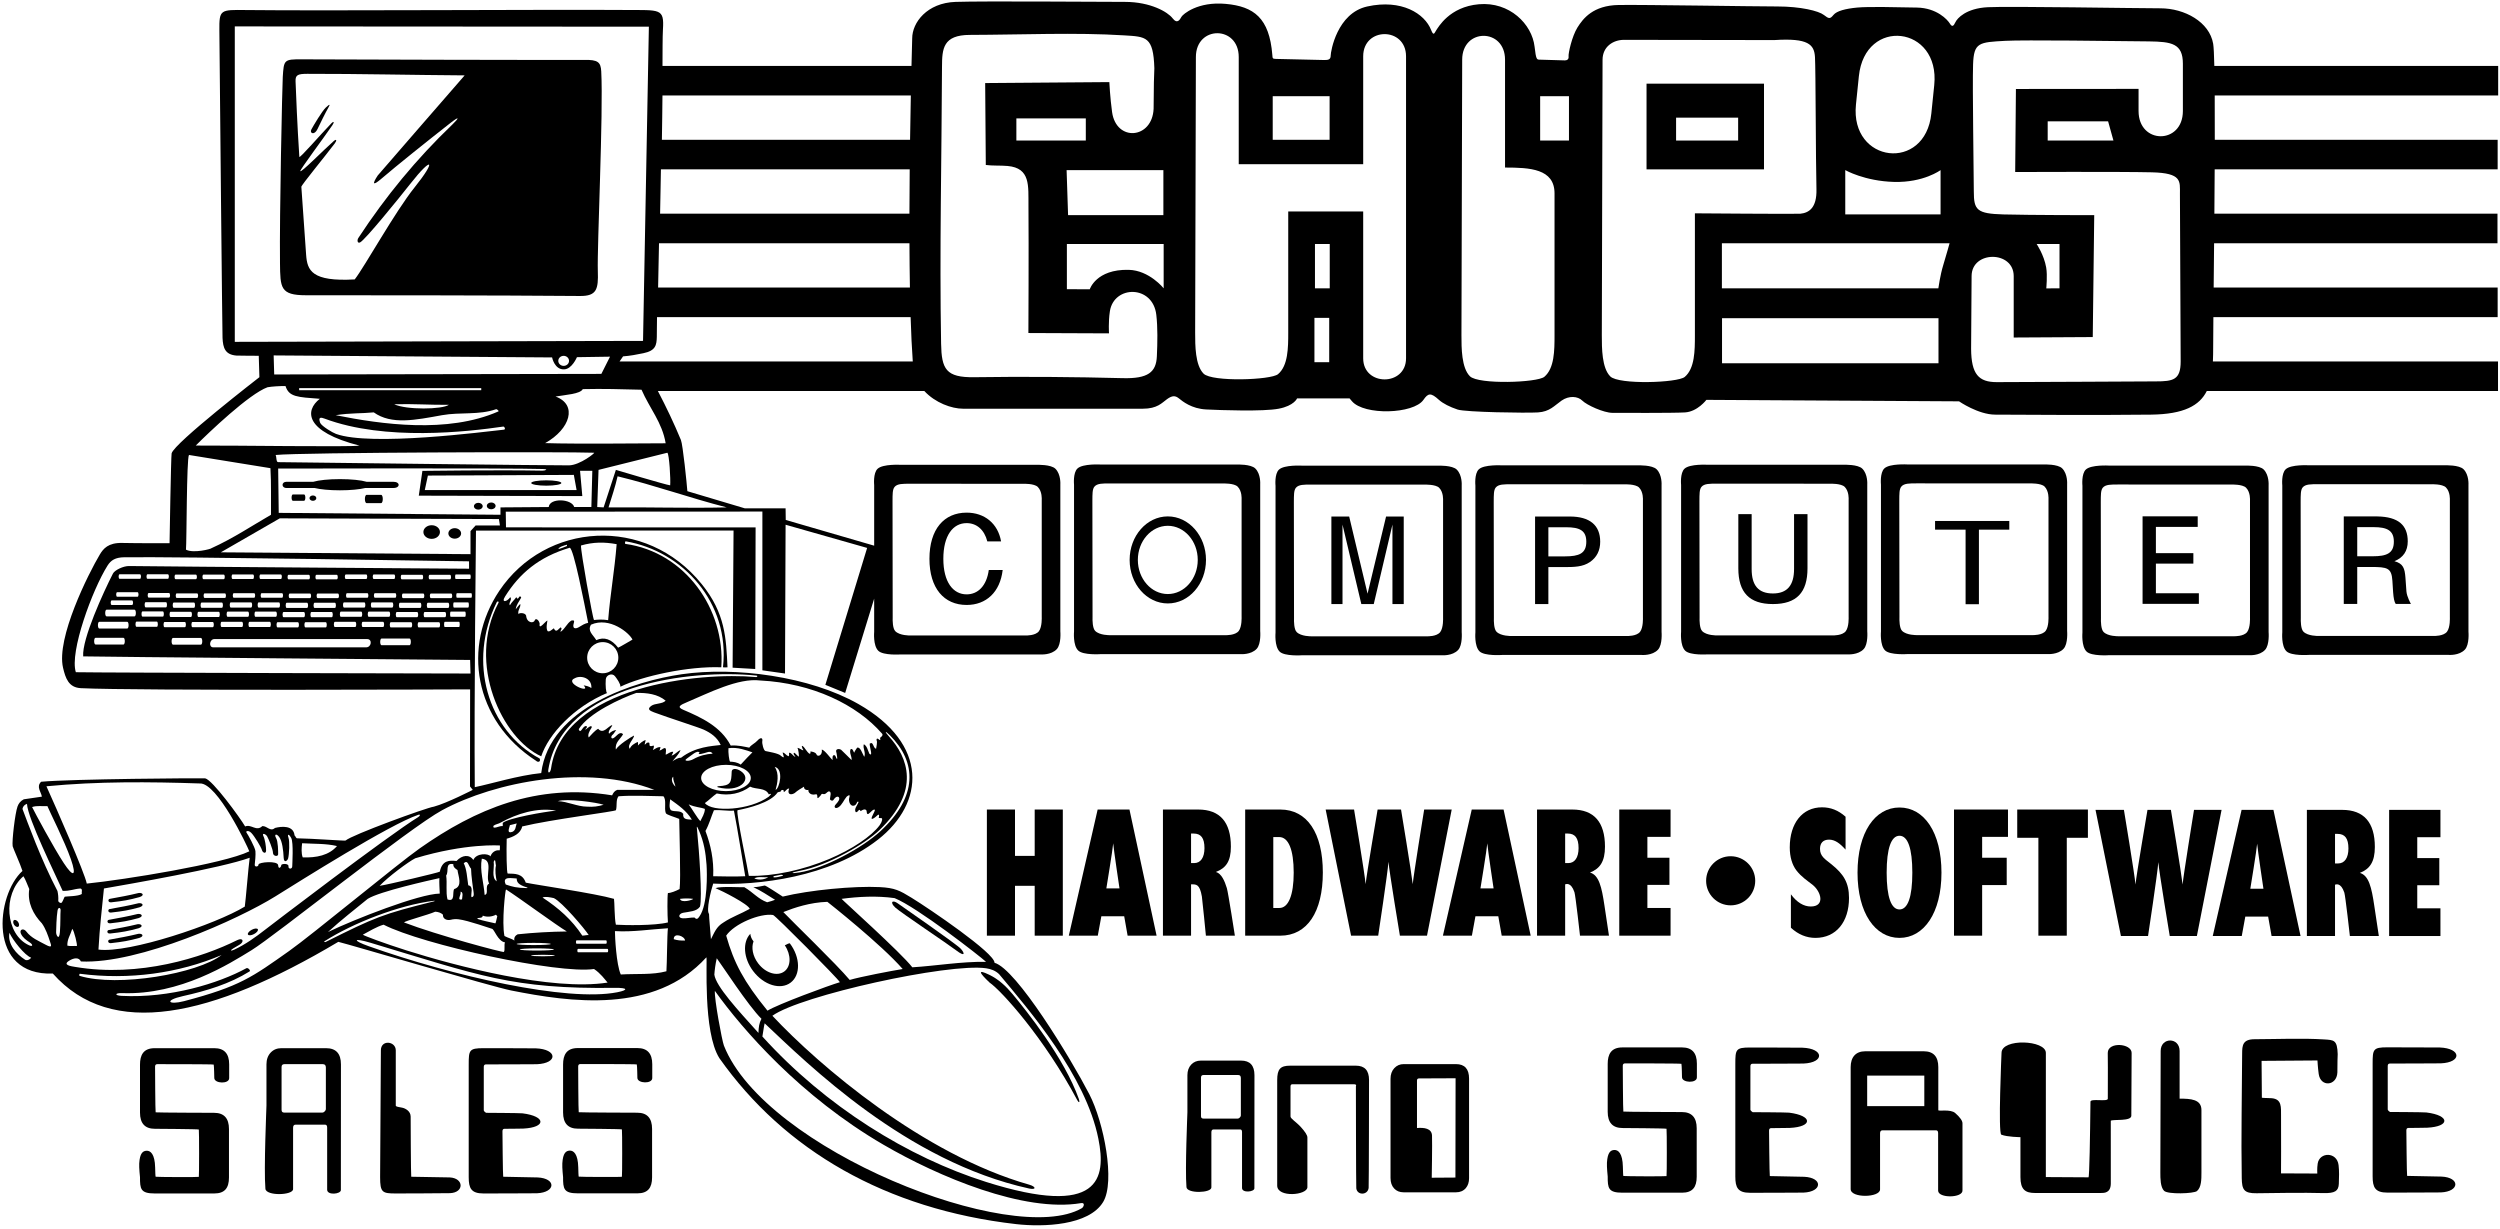<?xml version="1.0" encoding="UTF-8"?>
<svg xmlns="http://www.w3.org/2000/svg" xmlns:xlink="http://www.w3.org/1999/xlink" width="423pt" height="208pt" viewBox="0 0 423 208" version="1.1">
<g id="surface1">
<path style=" stroke:none;fill-rule:nonzero;fill:rgb(0%,0%,0%);fill-opacity:1;" d="M 163.555 102.359 C 166.859 102.359 169.211 100.203 169.652 96.449 L 167.301 96.449 C 166.934 99.137 165.465 100.566 163.555 100.566 C 161.254 100.566 159.613 98.477 159.613 94.551 C 159.613 90.621 161.23 88.512 163.555 88.512 C 165.219 88.512 166.543 89.598 167.055 91.605 L 169.383 91.605 C 168.844 88.555 166.566 86.738 163.555 86.738 C 159.734 86.738 157.262 89.535 157.262 94.551 C 157.262 99.543 159.734 102.359 163.555 102.359 "/>
<path style=" stroke:none;fill-rule:nonzero;fill:rgb(0%,0%,0%);fill-opacity:1;" d="M 36.258 177.352 L 26.176 177.352 C 24.262 177.352 23.688 178.512 23.688 180.137 L 23.688 188.25 C 23.688 190.078 24.527 190.992 26.207 190.992 C 26.207 190.992 33.617 191.035 33.641 191.117 C 33.703 191.336 33.703 199.059 33.641 199.125 C 33.578 199.195 26.527 199.16 26.336 199.105 C 26.293 199.07 26.266 198.18 26.25 197.527 C 26.199 195.27 25.465 194.656 24.773 194.707 C 24.203 194.746 23.66 195.062 23.555 196.859 C 23.512 197.582 23.688 199.188 23.688 199.188 C 23.688 201.148 23.762 201.934 26.176 201.934 L 36.258 201.934 C 38.043 201.934 38.742 200.992 38.742 199.23 L 38.742 191.035 C 38.742 189.207 37.902 188.289 36.223 188.289 C 36.223 188.289 26.527 188.262 26.336 188.207 C 26.27 188.152 26.238 180.465 26.238 180.465 C 26.238 180.191 26.367 180.055 26.621 180.055 C 26.621 180.055 36.141 180.047 36.16 180.129 C 36.223 180.348 36.258 182.391 36.258 182.391 C 36.258 183.367 38.832 183.461 38.777 182.391 L 38.777 180.094 C 38.777 178.266 37.938 177.352 36.258 177.352 "/>
<path style=" stroke:none;fill-rule:nonzero;fill:rgb(0%,0%,0%);fill-opacity:1;" d="M 55.168 177.352 L 47.605 177.352 C 46.863 177.352 46.258 177.605 45.789 178.109 C 45.32 178.613 45.086 179.277 45.086 180.094 L 45.086 187.059 C 45.086 187.426 44.625 197.762 44.906 201.137 C 45.012 202.395 49.59 202.266 49.59 201.195 L 49.59 190.828 C 49.59 190.473 49.727 190.293 50.004 190.293 L 55.004 190.293 C 55.238 190.293 55.355 190.457 55.355 190.785 L 55.355 201.301 C 55.355 202.289 57.676 202.051 57.676 201.359 L 57.688 180.094 C 57.688 178.266 56.848 177.352 55.168 177.352 Z M 55.137 187.676 C 55.137 187.785 55.074 187.906 54.945 188.043 C 54.816 188.18 54.688 188.25 54.562 188.25 L 48.086 188.25 C 47.789 188.25 47.641 188.098 47.641 187.797 L 47.641 180.547 C 47.641 180.219 47.797 180.055 48.117 180.055 L 54.625 180.055 C 54.965 180.055 55.137 180.246 55.137 180.629 L 55.137 187.676 "/>
<path style=" stroke:none;fill-rule:nonzero;fill:rgb(0%,0%,0%);fill-opacity:1;" d="M 76.09 199.219 C 75.684 199.199 69.582 199.105 69.582 199.105 C 69.516 199.051 69.484 188.926 69.484 188.926 C 69.484 188.012 68.594 187.527 68.039 187.418 C 67.5 187.312 66.965 187.266 66.965 187.059 L 66.965 177.719 C 66.965 176.152 64.445 175.859 64.445 177.719 L 64.316 199.188 C 64.316 201.758 64.688 201.934 66.934 201.934 C 66.934 201.934 75.434 201.918 76.156 201.883 C 78.578 201.773 78.504 199.336 76.09 199.219 "/>
<path style=" stroke:none;fill-rule:nonzero;fill:rgb(0%,0%,0%);fill-opacity:1;" d="M 82.242 180.094 C 82.242 180.094 90.367 180.086 90.84 180.066 C 94.441 179.91 94.344 177.516 90.652 177.379 C 90.117 177.359 81.793 177.352 81.793 177.352 C 79.383 177.352 79.305 177.68 79.305 180.137 L 79.305 199.188 C 79.305 201.035 79.715 201.934 81.793 201.934 C 81.793 201.934 90.371 201.922 90.844 201.902 C 94.062 201.762 94.137 199.375 90.969 199.223 C 90.461 199.199 85.141 199.105 85.141 199.105 C 85.078 199.078 85.016 191.402 85.016 191.402 C 85.016 191.133 85.133 190.992 85.363 190.992 C 85.363 190.992 88.004 190.98 88.527 190.957 C 92.445 190.766 92.426 188.879 88.402 188.375 C 87.949 188.32 82.242 188.289 82.242 188.289 C 82.242 188.289 81.855 188.043 81.855 187.879 L 81.855 180.508 C 81.855 180.234 81.984 180.094 82.242 180.094 "/>
<path style=" stroke:none;fill-rule:nonzero;fill:rgb(0%,0%,0%);fill-opacity:1;" d="M 229.418 180.312 L 218.301 180.312 C 216.641 180.312 216.102 180.871 216.102 182.77 L 216.102 200.605 C 216.102 202.684 221.211 202.254 221.211 200.863 L 221.211 192.457 C 221.211 192.094 220.84 191.504 220.098 190.688 C 219.355 189.867 218.355 189.277 218.355 188.914 L 218.355 183.816 C 218.355 183.574 218.469 183.453 218.691 183.453 L 229.078 183.453 C 229.418 183.453 229.531 183.574 229.418 183.816 C 229.418 183.816 229.441 200.703 229.484 201.062 C 229.637 202.285 231.418 202.25 231.574 201 C 231.621 200.652 231.641 182.734 231.641 182.734 C 231.641 181.117 230.898 180.312 229.418 180.312 "/>
<path style=" stroke:none;fill-rule:nonzero;fill:rgb(0%,0%,0%);fill-opacity:1;" d="M 330.828 188.332 C 330.016 187.609 327.961 188.078 327.961 187.836 L 327.961 180.566 C 327.961 178.773 327.137 177.875 325.488 177.875 L 315.605 177.875 C 313.984 177.875 313.133 178.875 313.133 180.566 L 313.133 201.195 C 313.133 202.758 318.105 202.652 318.105 201.25 L 318.105 191.773 C 318.105 191.426 318.242 191.25 318.516 191.25 L 327.586 191.25 C 327.812 191.25 327.93 191.41 327.93 191.73 L 327.93 201.453 C 327.93 202.785 332.133 202.719 332.051 201.41 L 332.051 190.059 C 332.051 189.633 331.645 189.055 330.828 188.332 Z M 325.594 187.156 L 315.926 187.156 L 315.926 181.988 L 325.594 181.988 L 325.594 187.156 "/>
<path style=" stroke:none;fill-rule:nonzero;fill:rgb(0%,0%,0%);fill-opacity:1;" d="M 356.633 178.152 C 356.633 178.152 356.68 182.277 356.641 185.906 C 356.637 186.473 353.715 185.809 353.707 186.402 C 353.641 192.27 353.531 199.125 353.375 199.203 L 346.156 199.16 L 346.16 178.152 C 346.16 175.961 338.66 175.648 338.66 178.152 C 338.66 178.152 338.055 191.766 338.625 191.988 C 339.66 192.391 341.859 192.406 341.859 192.406 L 341.859 199.16 C 341.859 201.27 342.68 201.852 344.297 201.852 L 355.488 201.852 C 356.012 201.852 357.145 201.879 357.148 200.234 L 357.145 189.625 C 357.562 189.359 360.621 189.762 360.621 188.781 L 360.672 178.152 C 360.672 176.531 356.633 176.211 356.633 178.152 "/>
<path style=" stroke:none;fill-rule:nonzero;fill:rgb(0%,0%,0%);fill-opacity:1;" d="M 107.844 177.332 L 97.762 177.332 C 95.852 177.332 95.273 178.492 95.273 180.117 L 95.273 188.227 C 95.273 190.059 96.113 190.973 97.793 190.973 C 97.793 190.973 105.207 191.016 105.227 191.098 C 105.289 191.316 105.289 199.039 105.227 199.105 C 105.164 199.176 98.113 199.141 97.922 199.086 C 97.883 199.051 97.852 198.156 97.84 197.508 C 97.789 195.25 97.055 194.633 96.363 194.684 C 95.789 194.727 95.25 195.043 95.145 196.836 C 95.098 197.562 95.273 199.168 95.273 199.168 C 95.273 201.125 95.352 201.914 97.762 201.914 L 107.844 201.914 C 109.629 201.914 110.332 200.973 110.332 199.207 L 110.332 191.016 C 110.332 189.184 109.492 188.27 107.812 188.27 C 107.812 188.27 98.113 188.242 97.922 188.188 C 97.855 188.133 97.828 180.445 97.828 180.445 C 97.828 180.172 97.953 180.035 98.211 180.035 C 98.211 180.035 107.727 180.027 107.746 180.105 C 107.812 180.328 107.844 182.371 107.844 182.371 C 107.844 183.348 110.418 183.438 110.363 182.371 L 110.363 180.074 C 110.363 178.246 109.523 177.332 107.844 177.332 "/>
<path style=" stroke:none;fill-rule:nonzero;fill:rgb(0%,0%,0%);fill-opacity:1;" d="M 209.984 179.453 L 203.18 179.453 C 202.508 179.453 201.965 179.684 201.543 180.137 C 201.121 180.594 200.91 181.188 200.91 181.926 L 200.91 188.195 C 200.91 188.52 200.496 197.824 200.75 200.863 C 200.844 201.992 204.965 201.875 204.965 200.914 L 204.965 191.582 C 204.965 191.262 205.09 191.102 205.336 191.102 L 209.84 191.102 C 210.047 191.102 210.152 191.25 210.152 191.547 L 210.152 201.008 C 210.152 201.898 212.242 201.684 212.242 201.062 L 212.254 181.926 C 212.254 180.277 211.496 179.453 209.984 179.453 Z M 209.953 188.746 C 209.953 188.844 209.898 188.957 209.781 189.078 C 209.668 189.203 209.555 189.262 209.438 189.262 L 203.609 189.262 C 203.344 189.262 203.207 189.129 203.207 188.855 L 203.207 182.332 C 203.207 182.035 203.352 181.891 203.641 181.891 L 209.496 181.891 C 209.801 181.891 209.953 182.059 209.953 182.406 L 209.953 188.746 "/>
<path style=" stroke:none;fill-rule:nonzero;fill:rgb(0%,0%,0%);fill-opacity:1;" d="M 246.344 180.047 L 237.504 180.047 C 236.863 180.047 236.336 180.277 235.914 180.734 C 235.488 181.191 235.277 181.793 235.277 182.539 L 235.277 199.312 C 235.277 200.062 235.48 200.652 235.887 201.086 C 236.289 201.52 236.816 201.738 237.477 201.738 L 246.371 201.738 C 247.062 201.738 247.617 201.496 248.031 201.012 C 248.387 200.578 248.566 200.027 248.566 199.352 L 248.566 182.504 C 248.566 180.867 247.824 180.047 246.344 180.047 Z M 246.258 199.242 L 242.25 199.27 C 242.25 199.27 242.352 193.617 242.297 192.148 C 242.254 190.902 240.953 190.766 239.754 190.859 L 239.754 182.832 C 239.754 182.59 239.867 182.469 240.094 182.469 L 246.285 182.441 L 246.258 199.242 "/>
<path style=" stroke:none;fill-rule:nonzero;fill:rgb(0%,0%,0%);fill-opacity:1;" d="M 284.594 177.223 L 274.512 177.223 C 272.602 177.223 272.023 178.383 272.023 180.008 L 272.023 188.121 C 272.023 189.949 272.863 190.863 274.547 190.863 C 274.547 190.863 281.957 190.906 281.977 190.988 C 282.039 191.207 282.039 198.93 281.977 198.996 C 281.914 199.066 274.863 199.031 274.672 198.977 C 274.633 198.941 274.605 198.051 274.59 197.398 C 274.539 195.141 273.805 194.527 273.113 194.578 C 272.539 194.617 272 194.934 271.895 196.73 C 271.852 197.453 272.023 199.059 272.023 199.059 C 272.023 201.02 272.102 201.805 274.512 201.805 L 284.594 201.805 C 286.379 201.805 287.082 200.867 287.082 199.102 L 287.082 190.906 C 287.082 189.078 286.242 188.16 284.562 188.16 C 284.562 188.16 274.863 188.133 274.672 188.078 C 274.609 188.023 274.574 180.336 274.574 180.336 C 274.574 180.062 274.703 179.926 274.961 179.926 C 274.961 179.926 284.477 179.918 284.496 180 C 284.562 180.219 284.594 182.262 284.594 182.262 C 284.594 183.238 287.168 183.332 287.113 182.262 L 287.113 179.969 C 287.113 178.137 286.273 177.223 284.594 177.223 "/>
<path style=" stroke:none;fill-rule:nonzero;fill:rgb(0%,0%,0%);fill-opacity:1;" d="M 296.551 179.984 C 296.551 179.984 304.68 179.973 305.152 179.953 C 308.75 179.797 308.652 177.402 304.965 177.27 C 304.43 177.25 296.105 177.238 296.105 177.238 C 293.691 177.238 293.617 177.566 293.617 180.023 L 293.617 199.074 C 293.617 200.922 294.027 201.82 296.105 201.82 C 296.105 201.82 304.684 201.812 305.156 201.789 C 308.375 201.648 308.449 199.266 305.277 199.113 C 304.77 199.086 299.453 198.992 299.453 198.992 C 299.391 198.965 299.324 191.293 299.324 191.293 C 299.324 191.02 299.441 190.883 299.676 190.883 C 299.676 190.883 302.316 190.867 302.84 190.844 C 306.754 190.652 306.734 188.766 302.711 188.262 C 302.262 188.207 296.551 188.18 296.551 188.18 C 296.551 188.18 296.168 187.93 296.168 187.77 L 296.168 180.395 C 296.168 180.121 296.297 179.984 296.551 179.984 "/>
<path style=" stroke:none;fill-rule:nonzero;fill:rgb(0%,0%,0%);fill-opacity:1;" d="M 392.152 196.879 C 392.027 197.703 392.086 198.562 392.086 198.562 L 385.949 198.535 C 385.949 198.535 385.984 192.059 385.953 188.828 C 385.941 187.336 386.121 185.969 384.359 185.816 C 383.816 185.766 383.227 185.809 382.707 185.738 C 382.691 183.66 382.66 179.5 382.66 179.5 L 392.113 179.43 C 392.113 179.43 392.172 180.621 392.324 181.711 C 392.641 183.996 395.387 183.766 395.484 181.457 C 395.488 179.859 395.516 178.719 395.539 178.371 C 395.465 175.941 394.906 175.977 393.25 175.871 C 389.547 175.637 385.379 175.824 381.488 175.836 C 379.445 175.84 379.379 176.891 379.371 178.254 C 379.344 185.219 379.18 192.262 379.305 199.348 C 379.34 201.285 379.664 201.93 381.828 201.898 C 385.625 201.844 389.492 201.777 393.133 201.871 C 395.059 201.918 395.68 201.52 395.73 200.305 C 395.777 199.25 395.801 198.109 395.688 197.152 C 395.426 194.848 392.457 194.891 392.152 196.879 "/>
<path style=" stroke:none;fill-rule:nonzero;fill:rgb(0%,0%,0%);fill-opacity:1;" d="M 404.387 179.949 C 404.387 179.949 412.512 179.941 412.984 179.918 C 416.586 179.766 416.488 177.371 412.797 177.234 C 412.262 177.215 403.938 177.207 403.938 177.207 C 401.527 177.207 401.449 177.531 401.449 179.992 L 401.449 199.043 C 401.449 200.891 401.859 201.789 403.938 201.789 C 403.938 201.789 412.516 201.777 412.988 201.758 C 416.207 201.617 416.281 199.23 413.109 199.078 C 412.605 199.055 407.285 198.961 407.285 198.961 C 407.223 198.934 407.156 191.258 407.156 191.258 C 407.156 190.984 407.273 190.848 407.508 190.848 C 407.508 190.848 410.148 190.836 410.672 190.809 C 414.59 190.617 414.57 188.73 410.547 188.23 C 410.094 188.172 404.387 188.145 404.387 188.145 C 404.387 188.145 404.004 187.898 404.004 187.734 L 404.004 180.359 C 404.004 180.086 404.129 179.949 404.387 179.949 "/>
<path style=" stroke:none;fill-rule:nonzero;fill:rgb(0%,0%,0%);fill-opacity:1;" d="M 368.789 185.891 L 368.789 177.832 C 368.789 175.457 365.586 175.457 365.586 177.832 L 365.531 198.422 C 365.531 199.383 365.535 200.859 366.164 201.488 C 366.793 202.117 371.199 201.969 371.727 201.527 C 372.477 200.891 372.484 199.555 372.484 198.422 L 372.484 187.824 C 372.484 185.977 370.637 185.895 368.789 185.891 "/>
<path style=" stroke:none;fill-rule:nonzero;fill:rgb(0%,0%,0%);fill-opacity:1;" d="M 296.984 149.031 C 296.984 146.734 295.121 144.875 292.828 144.875 C 290.535 144.875 288.676 146.734 288.676 149.031 C 288.676 151.324 290.535 153.184 292.828 153.184 C 295.121 153.184 296.984 151.324 296.984 149.031 "/>
<path style=" stroke:none;fill-rule:nonzero;fill:rgb(0%,0%,0%);fill-opacity:1;" d="M 179.828 158.316 L 179.828 136.973 L 175.07 136.973 L 175.07 144.816 L 171.738 144.816 L 171.738 136.973 L 166.98 136.973 L 166.98 158.316 L 171.738 158.316 L 171.738 149.879 L 175.07 149.879 L 175.07 158.316 L 179.828 158.316 "/>
<path style=" stroke:none;fill-rule:nonzero;fill:rgb(0%,0%,0%);fill-opacity:1;" d="M 185.723 136.973 L 180.844 158.316 L 185.746 158.316 L 186.348 155.035 L 190.215 155.035 L 190.793 158.316 L 195.695 158.316 L 191.105 136.973 Z M 187.195 150.316 C 187.195 150.316 188.281 143.691 188.355 142.691 C 188.426 143.691 189.418 150.316 189.418 150.316 L 187.195 150.316 "/>
<path style=" stroke:none;fill-rule:nonzero;fill:rgb(0%,0%,0%);fill-opacity:1;" d="M 201.527 149.629 C 202.414 149.629 202.988 149.555 203.359 151.703 C 203.434 152.129 204.039 158.316 204.039 158.316 L 208.941 158.316 C 208.941 158.316 207.816 151.035 207.582 150.266 C 207.203 149.027 206.668 147.805 205.73 147.535 C 207.422 146.879 208.266 145.754 208.266 143.254 C 208.266 139.098 206.406 136.973 202.734 136.973 L 196.77 136.973 L 196.77 158.316 L 201.527 158.316 Z M 201.527 141.035 L 201.961 141.035 C 203.195 141.035 203.797 141.785 203.797 143.504 C 203.797 145.098 203.145 146.035 202.059 146.035 L 201.527 146.035 L 201.527 141.035 "/>
<path style=" stroke:none;fill-rule:nonzero;fill:rgb(0%,0%,0%);fill-opacity:1;" d="M 210.684 158.316 L 216.625 158.316 C 221.168 158.316 223.824 154.316 223.824 147.629 C 223.824 140.941 221.168 136.973 216.625 136.973 L 210.684 136.973 Z M 215.441 141.629 L 216.434 141.629 C 218.004 141.629 218.895 143.754 218.895 147.66 C 218.895 151.504 217.98 153.629 216.48 153.629 L 215.441 153.629 L 215.441 141.629 "/>
<path style=" stroke:none;fill-rule:nonzero;fill:rgb(0%,0%,0%);fill-opacity:1;" d="M 241.449 158.316 L 245.629 136.973 L 240.969 136.973 C 240.969 136.973 239.133 148.285 239.035 149.598 C 238.816 147.598 237.055 136.973 237.055 136.973 L 233.094 136.973 C 233.094 136.973 231.211 148.035 231.062 149.598 C 230.945 148.035 229.109 136.973 229.109 136.973 L 224.301 136.973 L 228.602 158.316 L 233.191 158.316 C 233.191 158.316 234.785 147.785 234.93 145.816 C 235.051 147.41 236.863 158.316 236.863 158.316 L 241.449 158.316 "/>
<path style=" stroke:none;fill-rule:nonzero;fill:rgb(0%,0%,0%);fill-opacity:1;" d="M 249.02 136.973 L 244.141 158.316 L 249.043 158.316 L 249.645 155.035 L 253.512 155.035 L 254.09 158.316 L 258.992 158.316 L 254.406 136.973 Z M 250.492 150.316 C 250.492 150.316 251.578 143.691 251.652 142.691 C 251.723 143.691 252.715 150.316 252.715 150.316 L 250.492 150.316 "/>
<path style=" stroke:none;fill-rule:nonzero;fill:rgb(0%,0%,0%);fill-opacity:1;" d="M 271.469 153.191 C 271.008 150.098 270.551 148.07 269.027 147.633 C 270.719 146.977 271.562 145.754 271.562 143.254 C 271.562 139.098 269.703 136.973 266.031 136.973 L 260.066 136.973 L 260.066 158.316 L 264.824 158.316 L 264.824 149.629 C 264.918 149.629 265.785 149.145 266.398 150.969 C 266.582 151.508 267.336 158.316 267.336 158.316 L 272.238 158.316 Z M 265.355 146.035 L 264.824 146.035 L 264.824 141.035 L 265.258 141.035 C 266.492 141.035 267.094 141.785 267.094 143.504 C 267.094 145.098 266.441 146.035 265.355 146.035 "/>
<path style=" stroke:none;fill-rule:nonzero;fill:rgb(0%,0%,0%);fill-opacity:1;" d="M 282.66 141.598 L 282.66 136.973 L 273.98 136.973 L 273.98 158.316 L 282.66 158.316 L 282.66 153.629 L 278.738 153.629 L 278.738 149.723 L 282.469 149.723 L 282.469 145.129 L 278.738 145.129 L 278.738 141.598 L 282.66 141.598 "/>
<path style=" stroke:none;fill-rule:nonzero;fill:rgb(0%,0%,0%);fill-opacity:1;" d="M 309.902 146.254 C 308.77 145.348 307.945 144.879 307.945 143.629 C 307.945 142.629 308.48 142.066 309.469 142.066 C 310.461 142.066 311.281 142.66 312.27 143.754 L 312.27 138.191 C 311.039 137.098 309.758 136.598 308.285 136.598 C 304.953 136.598 302.828 139.285 302.828 143.379 C 302.828 145.004 303.238 146.348 303.961 147.285 C 304.809 148.379 305.797 149.004 306.668 149.691 C 308.168 150.879 308.832 153.379 306.379 153.379 C 305.195 153.379 304.035 152.691 303.02 151.316 L 303.02 156.973 C 304.277 158.129 305.676 158.691 307.176 158.691 C 310.676 158.691 312.852 155.973 312.852 151.941 C 312.852 149.316 311.91 147.879 309.902 146.254 "/>
<path style=" stroke:none;fill-rule:nonzero;fill:rgb(0%,0%,0%);fill-opacity:1;" d="M 314.293 147.66 C 314.293 154.473 317.266 158.691 321.395 158.691 C 325.523 158.691 328.496 154.473 328.496 147.66 C 328.496 140.816 325.551 136.629 321.395 136.629 C 317.238 136.629 314.293 140.848 314.293 147.66 Z M 321.395 141.41 C 322.797 141.41 323.566 143.535 323.566 147.66 C 323.566 151.785 322.797 153.879 321.395 153.879 C 319.992 153.879 319.223 151.785 319.223 147.66 C 319.223 143.535 319.992 141.41 321.395 141.41 "/>
<path style=" stroke:none;fill-rule:nonzero;fill:rgb(0%,0%,0%);fill-opacity:1;" d="M 339.535 145.129 L 335.379 145.129 L 335.379 141.598 L 339.75 141.598 L 339.75 136.973 L 330.617 136.973 L 330.617 158.316 L 335.379 158.316 L 335.379 149.754 L 339.535 149.754 L 339.535 145.129 "/>
<path style=" stroke:none;fill-rule:nonzero;fill:rgb(0%,0%,0%);fill-opacity:1;" d="M 341.316 141.754 L 344.895 141.754 L 344.895 158.316 L 349.699 158.316 L 349.699 141.754 L 353.273 141.754 L 353.273 136.973 L 341.316 136.973 L 341.316 141.754 "/>
<path style=" stroke:none;fill-rule:nonzero;fill:rgb(0%,0%,0%);fill-opacity:1;" d="M 371.711 158.375 L 375.891 137.031 L 371.227 137.031 C 371.227 137.031 369.395 148.344 369.297 149.656 C 369.078 147.656 367.316 137.031 367.316 137.031 L 363.355 137.031 C 363.355 137.031 361.469 148.094 361.324 149.656 C 361.203 148.094 359.367 137.031 359.367 137.031 L 354.562 137.031 L 358.859 158.375 L 363.449 158.375 C 363.449 158.375 365.047 147.844 365.188 145.875 C 365.309 147.469 367.121 158.375 367.121 158.375 L 371.711 158.375 "/>
<path style=" stroke:none;fill-rule:nonzero;fill:rgb(0%,0%,0%);fill-opacity:1;" d="M 379.906 155.094 L 383.77 155.094 L 384.352 158.375 L 389.254 158.375 L 384.664 137.031 L 379.277 137.031 L 374.398 158.375 L 379.305 158.375 Z M 381.91 142.75 C 381.984 143.75 382.973 150.375 382.973 150.375 L 380.754 150.375 C 380.754 150.375 381.84 143.75 381.91 142.75 "/>
<path style=" stroke:none;fill-rule:nonzero;fill:rgb(0%,0%,0%);fill-opacity:1;" d="M 401.727 153.25 C 401.27 150.156 400.809 148.133 399.289 147.695 C 400.977 147.039 401.824 145.812 401.824 143.312 C 401.824 139.156 399.965 137.031 396.293 137.031 L 390.324 137.031 L 390.324 158.375 L 395.086 158.375 L 395.086 149.688 C 395.18 149.688 396.047 149.203 396.66 151.031 C 396.844 151.566 397.598 158.375 397.598 158.375 L 402.5 158.375 Z M 395.617 146.094 L 395.086 146.094 L 395.086 141.094 L 395.52 141.094 C 396.75 141.094 397.355 141.844 397.355 143.562 C 397.355 145.156 396.703 146.094 395.617 146.094 "/>
<path style=" stroke:none;fill-rule:nonzero;fill:rgb(0%,0%,0%);fill-opacity:1;" d="M 412.922 141.656 L 412.922 137.031 L 404.242 137.031 L 404.242 158.375 L 412.922 158.375 L 412.922 153.688 L 409 153.688 L 409 149.781 L 412.73 149.781 L 412.73 145.188 L 409 145.188 L 409 141.656 L 412.922 141.656 "/>
<path style=" stroke:none;fill-rule:nonzero;fill:rgb(0%,0%,0%);fill-opacity:1;" d="M 212.395 79.266 C 211.645 78.516 209.312 78.598 209.312 78.598 L 186.227 78.598 C 186.227 78.598 183.219 78.418 182.312 79.266 C 181.523 79.996 181.727 82.016 181.727 82.016 L 181.727 106.848 C 181.727 106.848 181.516 109.168 182.426 110.062 C 183.266 110.891 186.227 110.68 186.227 110.68 L 209.895 110.68 C 209.895 110.68 211.66 110.824 212.629 109.781 C 213.418 108.926 213.227 106.766 213.227 106.766 L 213.227 81.93 C 213.227 81.93 213.352 80.223 212.395 79.266 Z M 209.598 106.754 C 209.012 107.523 207.41 107.473 207.41 107.473 L 187.777 107.473 C 187.777 107.473 186.047 107.508 185.301 106.746 C 184.855 106.289 184.836 104.973 184.859 104.379 C 184.867 104.18 184.828 85.418 184.832 84.73 C 184.84 83.605 184.82 82.781 185.168 82.352 C 185.633 81.773 186.613 81.797 187.785 81.797 C 188.191 81.801 206.945 81.805 206.945 81.805 C 206.945 81.805 208.812 81.738 209.41 82.34 C 210.18 83.105 210.078 84.473 210.078 84.473 L 210.078 104.34 C 210.078 104.34 210.16 106.012 209.598 106.754 "/>
<path style=" stroke:none;fill-rule:nonzero;fill:rgb(0%,0%,0%);fill-opacity:1;" d="M 197.594 87.375 C 194.023 87.375 191.133 90.672 191.133 94.738 C 191.133 98.805 194.023 102.102 197.594 102.102 C 201.16 102.102 204.055 98.805 204.055 94.738 C 204.055 90.672 201.16 87.375 197.594 87.375 Z M 197.594 100.512 C 194.793 100.512 192.523 97.926 192.523 94.738 C 192.523 91.551 194.793 88.965 197.594 88.965 C 200.391 88.965 202.66 91.551 202.66 94.738 C 202.66 97.926 200.391 100.512 197.594 100.512 "/>
<path style=" stroke:none;fill-rule:nonzero;fill:rgb(0%,0%,0%);fill-opacity:1;" d="M 246.484 79.457 C 245.734 78.707 243.402 78.789 243.402 78.789 L 220.32 78.789 C 220.32 78.789 217.312 78.609 216.402 79.457 C 215.617 80.188 215.82 82.207 215.82 82.207 L 215.82 107.039 C 215.82 107.039 215.609 109.359 216.52 110.258 C 217.359 111.082 220.32 110.871 220.32 110.871 L 243.984 110.871 C 243.984 110.871 245.754 111.016 246.719 109.973 C 247.508 109.117 247.32 106.957 247.32 106.957 L 247.32 82.121 C 247.32 82.121 247.445 80.414 246.484 79.457 Z M 243.688 106.945 C 243.105 107.719 241.504 107.664 241.504 107.664 L 221.867 107.664 C 221.867 107.664 220.137 107.699 219.391 106.938 C 218.945 106.484 218.926 105.164 218.949 104.57 C 218.957 104.371 218.918 85.609 218.922 84.922 C 218.93 83.801 218.91 82.973 219.262 82.539 C 219.727 81.965 220.703 81.988 221.875 81.992 C 222.285 81.992 241.035 81.996 241.035 81.996 C 241.035 81.996 242.902 81.93 243.504 82.531 C 244.27 83.297 244.168 84.664 244.168 84.664 L 244.168 104.531 C 244.168 104.531 244.25 106.203 243.688 106.945 "/>
<path style=" stroke:none;fill-rule:nonzero;fill:rgb(0%,0%,0%);fill-opacity:1;" d="M 231.391 100.453 L 228.281 87.395 L 225.27 87.395 L 225.27 102.203 L 227.152 102.203 L 227.152 88.762 L 230.336 102.203 L 232.441 102.203 L 235.602 88.762 L 235.602 102.203 L 237.512 102.203 L 237.512 87.395 L 234.523 87.395 L 231.391 100.453 "/>
<path style=" stroke:none;fill-rule:nonzero;fill:rgb(0%,0%,0%);fill-opacity:1;" d="M 280.301 79.406 C 279.551 78.656 277.219 78.738 277.219 78.738 L 254.137 78.738 C 254.137 78.738 251.129 78.559 250.219 79.406 C 249.434 80.137 249.637 82.156 249.637 82.156 L 249.637 106.988 C 249.637 106.988 249.426 109.309 250.336 110.207 C 251.176 111.031 254.137 110.82 254.137 110.82 L 277.801 110.82 C 277.801 110.82 279.57 110.965 280.535 109.922 C 281.324 109.066 281.137 106.906 281.137 106.906 L 281.137 82.07 C 281.137 82.07 281.262 80.363 280.301 79.406 Z M 277.504 106.895 C 276.922 107.664 275.32 107.613 275.32 107.613 L 255.684 107.613 C 255.684 107.613 253.953 107.648 253.207 106.887 C 252.762 106.434 252.742 105.113 252.766 104.52 C 252.773 104.32 252.734 85.559 252.738 84.871 C 252.746 83.746 252.727 82.922 253.078 82.492 C 253.543 81.914 254.52 81.938 255.691 81.941 C 256.102 81.941 274.852 81.945 274.852 81.945 C 274.852 81.945 276.719 81.879 277.32 82.48 C 278.086 83.246 277.984 84.613 277.984 84.613 L 277.984 104.48 C 277.984 104.48 278.066 106.152 277.504 106.895 "/>
<path style=" stroke:none;fill-rule:nonzero;fill:rgb(0%,0%,0%);fill-opacity:1;" d="M 265.609 87.395 C 265.391 87.395 264.973 87.395 264.336 87.395 L 259.734 87.395 L 259.734 102.203 L 261.984 102.203 L 261.984 95.953 L 264.484 95.953 C 266.395 95.953 267.789 95.93 269.016 95.098 C 270.164 94.309 270.754 93.156 270.754 91.66 C 270.754 88.867 268.988 87.395 265.609 87.395 Z M 264.828 94.137 L 261.984 94.137 L 261.984 89.211 L 264.996 89.211 C 267.277 89.211 268.402 89.762 268.402 91.66 C 268.402 93.648 267.18 94.137 264.828 94.137 "/>
<path style=" stroke:none;fill-rule:nonzero;fill:rgb(0%,0%,0%);fill-opacity:1;" d="M 315.941 106.801 L 315.941 81.969 C 315.941 81.969 316.066 80.262 315.105 79.301 C 314.355 78.551 312.023 78.637 312.023 78.637 L 288.941 78.637 C 288.941 78.637 285.934 78.457 285.023 79.301 C 284.238 80.031 284.441 82.051 284.441 82.051 L 284.441 106.887 C 284.441 106.887 284.23 109.207 285.141 110.102 C 285.98 110.93 288.941 110.719 288.941 110.719 L 312.605 110.719 C 312.605 110.719 314.375 110.863 315.34 109.82 C 316.129 108.965 315.941 106.801 315.941 106.801 Z M 312.309 106.789 C 311.727 107.562 310.121 107.512 310.121 107.512 L 290.488 107.512 C 290.488 107.512 288.758 107.547 288.012 106.785 C 287.566 106.328 287.547 105.008 287.57 104.418 C 287.578 104.219 287.539 85.457 287.543 84.77 C 287.551 83.645 287.531 82.82 287.883 82.387 C 288.348 81.812 289.324 81.836 290.496 81.836 C 290.906 81.84 309.656 81.844 309.656 81.844 C 309.656 81.844 311.523 81.777 312.121 82.379 C 312.891 83.145 312.789 84.512 312.789 84.512 L 312.789 104.379 C 312.789 104.379 312.871 106.047 312.309 106.789 "/>
<path style=" stroke:none;fill-rule:nonzero;fill:rgb(0%,0%,0%);fill-opacity:1;" d="M 303.555 96.273 C 303.555 99.027 302.402 100.414 299.977 100.414 C 297.504 100.414 296.379 99.047 296.379 96.273 L 296.379 86.992 L 294.125 86.992 L 294.125 96.168 C 294.125 100.242 295.988 102.207 299.977 102.207 C 303.969 102.207 305.828 100.266 305.828 96.168 L 305.828 86.992 L 303.555 86.992 L 303.555 96.273 "/>
<path style=" stroke:none;fill-rule:nonzero;fill:rgb(0%,0%,0%);fill-opacity:1;" d="M 348.922 79.25 C 348.172 78.5 345.84 78.586 345.84 78.586 L 322.758 78.586 C 322.758 78.586 319.746 78.406 318.84 79.25 C 318.055 79.98 318.258 82 318.258 82 L 318.258 106.836 C 318.258 106.836 318.047 109.156 318.957 110.051 C 319.797 110.879 322.758 110.668 322.758 110.668 L 346.422 110.668 C 346.422 110.668 348.191 110.812 349.156 109.77 C 349.945 108.914 349.758 106.75 349.758 106.75 L 349.758 81.918 C 349.758 81.918 349.883 80.211 348.922 79.25 Z M 346.129 106.738 C 345.539 107.512 343.941 107.461 343.941 107.461 L 324.305 107.461 C 324.305 107.461 322.574 107.496 321.828 106.734 C 321.383 106.277 321.363 104.957 321.387 104.367 C 321.395 104.168 321.355 85.406 321.359 84.719 C 321.367 83.594 321.348 82.77 321.699 82.336 C 322.164 81.762 323.141 81.785 324.312 81.785 C 324.723 81.785 343.473 81.793 343.473 81.793 C 343.473 81.793 345.34 81.727 345.941 82.324 C 346.707 83.094 346.605 84.461 346.605 84.461 L 346.605 104.324 C 346.605 104.324 346.688 105.996 346.129 106.738 "/>
<path style=" stroke:none;fill-rule:nonzero;fill:rgb(0%,0%,0%);fill-opacity:1;" d="M 327.414 89.617 L 332.578 89.617 L 332.578 102.234 L 334.832 102.234 L 334.832 89.617 L 339.973 89.617 L 339.973 88.148 L 327.414 88.148 L 327.414 89.617 "/>
<path style=" stroke:none;fill-rule:nonzero;fill:rgb(0%,0%,0%);fill-opacity:1;" d="M 383.016 79.441 C 382.266 78.691 379.93 78.777 379.93 78.777 L 356.848 78.777 C 356.848 78.777 353.84 78.598 352.93 79.441 C 352.145 80.176 352.348 82.191 352.348 82.191 L 352.348 107.027 C 352.348 107.027 352.137 109.348 353.047 110.242 C 353.887 111.07 356.848 110.859 356.848 110.859 L 380.516 110.859 C 380.516 110.859 382.281 111.004 383.246 109.961 C 384.039 109.105 383.848 106.941 383.848 106.941 L 383.848 82.109 C 383.848 82.109 383.973 80.402 383.016 79.441 Z M 380.219 106.934 C 379.633 107.703 378.031 107.652 378.031 107.652 L 358.398 107.652 C 358.398 107.652 356.668 107.688 355.922 106.926 C 355.477 106.473 355.457 105.148 355.48 104.559 C 355.488 104.359 355.449 85.598 355.453 84.91 C 355.461 83.785 355.438 82.961 355.789 82.527 C 356.254 81.953 357.23 81.977 358.406 81.977 C 358.812 81.98 377.562 81.984 377.562 81.984 C 377.562 81.984 379.43 81.918 380.031 82.52 C 380.801 83.285 380.699 84.652 380.699 84.652 L 380.699 104.52 C 380.699 104.52 380.781 106.188 380.219 106.934 "/>
<path style=" stroke:none;fill-rule:nonzero;fill:rgb(0%,0%,0%);fill-opacity:1;" d="M 364.777 95.363 L 371.117 95.363 L 371.117 93.594 L 364.777 93.594 L 364.777 89.152 L 371.852 89.152 L 371.852 87.363 L 362.523 87.363 L 362.523 102.172 L 372.047 102.172 L 372.047 100.379 L 364.777 100.379 L 364.777 95.363 "/>
<path style=" stroke:none;fill-rule:nonzero;fill:rgb(0%,0%,0%);fill-opacity:1;" d="M 417.664 82.059 C 417.664 82.059 417.789 80.352 416.832 79.395 C 416.082 78.645 413.746 78.727 413.746 78.727 L 390.664 78.727 C 390.664 78.727 387.656 78.547 386.746 79.395 C 385.961 80.121 386.164 82.145 386.164 82.145 L 386.164 106.977 C 386.164 106.977 385.953 109.297 386.863 110.191 C 387.703 111.02 390.664 110.809 390.664 110.809 L 414.332 110.809 C 414.332 110.809 416.098 110.953 417.062 109.91 C 417.855 109.055 417.664 106.895 417.664 106.895 Z M 414.035 106.883 C 413.449 107.652 411.848 107.602 411.848 107.602 L 392.215 107.602 C 392.215 107.602 390.484 107.637 389.738 106.875 C 389.289 106.422 389.273 105.098 389.297 104.508 C 389.305 104.309 389.266 85.547 389.27 84.859 C 389.277 83.734 389.258 82.91 389.605 82.477 C 390.07 81.902 391.051 81.926 392.223 81.926 C 392.629 81.93 411.383 81.934 411.383 81.934 C 411.383 81.934 413.246 81.867 413.848 82.469 C 414.613 83.234 414.516 84.602 414.516 84.602 L 414.516 104.469 C 414.516 104.469 414.598 106.141 414.035 106.883 "/>
<path style=" stroke:none;fill-rule:nonzero;fill:rgb(0%,0%,0%);fill-opacity:1;" d="M 406.996 97.684 C 406.875 96.172 406.629 95.359 405.137 94.953 C 406.629 94.355 407.391 93.227 407.391 91.602 C 407.391 88.871 405.809 87.438 402.246 87.379 C 401.09 87.359 396.566 87.379 396.566 87.379 L 396.566 102.188 L 398.844 102.188 L 398.844 95.934 L 401.172 95.934 C 403.961 95.934 404.648 96.086 404.793 98.262 L 404.914 100.18 C 404.988 101.184 405.113 101.848 405.355 102.188 L 407.93 102.188 C 407.93 102.188 407.242 100.992 407.168 100.074 Z M 401.465 94.121 L 398.844 94.121 L 398.844 89.191 L 401.609 89.191 C 403.887 89.191 405.039 89.746 405.039 91.645 C 405.039 93.629 403.816 94.121 401.465 94.121 "/>
<path style=" stroke:none;fill-rule:nonzero;fill:rgb(0%,0%,0%);fill-opacity:1;" d="M 123.094 112.906 C 122.855 107.98 122.742 103.793 118.734 98.832 C 109.27 87.109 92.273 88.367 84.484 99.965 C 78.207 109.316 80.137 121.91 90.711 128.73 C 91.031 129.051 91.539 128.891 91.316 128.348 C 82.484 123.613 79.078 111.957 84.055 101.879 C 84.145 101.699 84.48 101.734 84.332 102.016 C 78.91 112.285 85 125.012 91.574 127.969 C 92.82 124.23 97.039 119.645 102.738 117.246 C 102.52 117.312 102.422 115.91 102.496 114.949 C 102.555 114.188 103.594 113.805 104.062 114.426 C 104.418 114.895 104.996 115.684 104.973 116.195 C 108.633 114.391 116.516 112.684 122.043 112.906 C 122.723 103.09 115.941 93.434 105.824 92.027 C 105.691 92.012 105.746 91.57 105.879 91.594 C 115.516 93.227 123.551 102.016 122.328 112.906 C 122.598 112.938 122.859 112.938 123.094 112.906 Z M 98.305 92.297 C 100.398 91.699 102.23 91.691 104.336 92.074 C 103.984 96.57 103.25 100.527 102.898 104.93 C 101.863 104.773 101.199 104.84 100.508 104.906 C 100.301 104.77 98.211 93.129 98.305 92.297 Z M 95.926 92.168 C 95.953 92.16 95.941 92.387 95.91 92.398 C 95.434 92.582 94.953 92.801 94.477 92.902 C 94.574 92.547 95.34 92.324 95.926 92.168 Z M 94.859 106.91 C 94.766 106.621 95.242 106.398 94.859 106.145 C 94.484 106.395 94.094 107.195 93.711 106.305 C 93.488 106.43 92.965 107.008 92.648 106.781 C 92.336 106.262 92.594 105.281 92.625 104.996 C 92.371 104.996 91.094 106.781 91.316 105.535 C 91.203 104.918 90.672 104.527 90.488 104.93 C 90.328 105.535 89.121 105.434 89.02 104.164 C 88.859 103.621 87.711 103.656 87.746 103.941 C 87.488 103.367 88.16 102.762 88.031 102.188 C 87.746 102.41 87.488 102.855 87.266 103.082 C 87.359 102.281 87.84 101.805 88.191 101.102 C 87.809 100.402 87.746 101.836 87.359 101.039 C 87.012 101.551 86.594 101.836 86.277 102.41 C 85.957 102.059 86.723 101.453 86.34 101.039 C 85.805 101.84 84.75 102.055 85.461 100.922 C 87.902 97.023 91.176 94.23 96.391 92.68 C 97.059 92.742 98.848 102.027 99.516 105.379 C 98.285 105.648 97.793 106.512 97.164 106.262 C 96.625 105.812 97.699 104.773 96.676 104.996 C 95.879 105.508 95.688 106.305 94.859 106.91 Z M 97.316 114.727 C 98.305 114.215 100.188 114.719 100.059 116.418 C 99.676 116.129 99.07 116.004 98.75 115.969 C 100.188 117.504 95.246 115.527 97.316 114.727 Z M 101.984 113.914 C 100.527 113.914 99.348 112.734 99.348 111.281 C 99.348 109.824 100.527 108.645 101.984 108.645 C 103.441 108.645 104.621 109.824 104.621 111.281 C 104.621 112.734 103.441 113.914 101.984 113.914 Z M 107.016 108.219 C 106.727 108.379 104.973 109.43 104.59 109.59 C 103.48 108.152 102.227 107.699 100.891 108.312 C 100.316 107.355 99.359 106.781 99.996 105.695 C 103.16 104.289 106.527 107.133 107.016 108.219 "/>
<path style=" stroke:none;fill-rule:nonzero;fill:rgb(0%,0%,0%);fill-opacity:1;" d="M 101.73 12.078 C 101.645 10.527 101.184 10.086 98.844 10.137 C 97.051 10.176 54.285 10.07 51.082 10.039 C 48.016 10.016 48.031 10.145 47.844 13.027 C 47.758 14.387 47.277 36.305 47.375 44.535 C 47.426 48.684 47.395 49.961 51.781 49.957 C 60.785 49.953 84.344 49.961 98.141 50.082 C 100.957 50.105 101.262 48.953 101.152 45.875 C 101.012 41.789 102.105 19.07 101.73 12.078 Z M 64.523 30.246 C 66.992 28.125 72.422 23.773 76.273 20.762 C 77.875 19.512 77.633 20.02 76.531 21.078 C 70.465 26.883 65.234 33.242 60.625 40.277 C 60.398 40.629 60.461 41.234 60.926 41.016 C 61.758 40.621 67.426 33.645 69.43 31.094 C 73.156 26.344 73.902 27.035 70.141 31.715 C 66.863 35.797 61.695 45.125 60.02 47.277 C 52.734 47.691 51.988 45.754 51.797 43.133 C 51.594 40.309 51.289 36.047 50.988 31.605 C 50.969 31.34 55.082 26.344 56.652 24.254 C 57.027 23.754 56.945 23.453 56.473 23.863 C 54.766 25.352 50.836 29.379 50.809 28.941 C 50.789 28.66 54.742 23.375 56.242 21.18 C 56.598 20.66 56.504 20.418 56.039 20.895 C 54.391 22.586 50.672 26.891 50.648 26.539 C 50.297 21.23 50.094 15.969 50.008 13.746 C 49.969 12.672 50.41 12.496 51.992 12.492 C 60.996 12.48 69.703 12.695 78.621 12.754 C 77.438 14.125 64.02 29.531 63.91 29.695 C 62.973 31.121 63.027 31.527 64.523 30.246 "/>
<path style=" stroke:none;fill-rule:nonzero;fill:rgb(0%,0%,0%);fill-opacity:1;" d="M 18.82 152.672 C 20.852 152.449 21.797 152.285 23.625 151.785 C 24.535 151.477 24.105 151 23.445 151.098 C 21.754 151.516 20.297 151.77 18.574 152.086 C 18.242 152.129 18.227 152.738 18.82 152.672 "/>
<path style=" stroke:none;fill-rule:nonzero;fill:rgb(0%,0%,0%);fill-opacity:1;" d="M 167.441 166.254 C 169.395 167.594 176.617 175.508 182.285 186.164 C 182.555 186.668 182.754 186.547 182.547 185.961 C 180.098 179.039 173.688 171.035 171.344 168.223 C 170.219 166.867 168.957 165.676 167.312 164.898 C 165.422 164 165.602 164.504 167.441 166.254 "/>
<path style=" stroke:none;fill-rule:nonzero;fill:rgb(0%,0%,0%);fill-opacity:1;" d="M 55.129 18.195 C 54.496 18.789 53.031 21.254 52.684 21.906 C 52.332 22.562 53.207 22.957 53.73 21.82 C 54.066 21.094 55.129 18.938 55.566 18.195 C 55.898 17.629 55.828 17.539 55.129 18.195 "/>
<path style=" stroke:none;fill-rule:nonzero;fill:rgb(0%,0%,0%);fill-opacity:1;" d="M 92.434 82.176 C 93.844 82.176 94.984 81.973 94.984 81.723 C 94.984 81.473 93.844 81.27 92.434 81.27 C 91.023 81.27 89.879 81.473 89.879 81.723 C 89.879 81.973 91.023 82.176 92.434 82.176 "/>
<path style=" stroke:none;fill-rule:nonzero;fill:rgb(0%,0%,0%);fill-opacity:1;" d="M 64.477 83.73 L 62.031 83.73 C 61.645 83.73 61.645 85.129 62.031 85.129 L 64.477 85.129 C 64.863 85.129 64.863 83.73 64.477 83.73 "/>
<path style=" stroke:none;fill-rule:nonzero;fill:rgb(0%,0%,0%);fill-opacity:1;" d="M 51.441 83.66 L 49.559 83.66 C 49.262 83.66 49.262 84.734 49.559 84.734 L 51.441 84.734 C 51.738 84.734 51.738 83.66 51.441 83.66 "/>
<path style=" stroke:none;fill-rule:nonzero;fill:rgb(0%,0%,0%);fill-opacity:1;" d="M 52.945 83.832 C 52.629 83.832 52.367 84.035 52.367 84.285 C 52.367 84.535 52.629 84.738 52.945 84.738 C 53.266 84.738 53.523 84.535 53.523 84.285 C 53.523 84.035 53.266 83.832 52.945 83.832 "/>
<path style=" stroke:none;fill-rule:nonzero;fill:rgb(0%,0%,0%);fill-opacity:1;" d="M 66.574 81.52 L 62.039 81.52 C 61.105 81.246 59.434 81.066 57.516 81.066 C 55.602 81.066 53.93 81.246 52.992 81.52 L 48.461 81.52 C 47.59 81.52 47.59 82.566 48.461 82.566 L 53.211 82.566 C 54.176 82.805 55.742 82.961 57.516 82.961 C 59.293 82.961 60.859 82.805 61.824 82.566 L 66.574 82.566 C 67.742 82.566 67.742 81.52 66.574 81.52 "/>
<path style=" stroke:none;fill-rule:nonzero;fill:rgb(0%,0%,0%);fill-opacity:1;" d="M 83.113 85.02 C 82.707 85.02 82.371 85.277 82.371 85.594 C 82.371 85.914 82.707 86.172 83.113 86.172 C 83.523 86.172 83.855 85.914 83.855 85.594 C 83.855 85.277 83.523 85.02 83.113 85.02 "/>
<path style=" stroke:none;fill-rule:nonzero;fill:rgb(0%,0%,0%);fill-opacity:1;" d="M 80.93 85.078 C 80.52 85.078 80.188 85.336 80.188 85.652 C 80.188 85.973 80.52 86.23 80.93 86.23 C 81.34 86.23 81.672 85.973 81.672 85.652 C 81.672 85.336 81.34 85.078 80.93 85.078 "/>
<path style=" stroke:none;fill-rule:nonzero;fill:rgb(0%,0%,0%);fill-opacity:1;" d="M 73.039 88.867 C 72.266 88.867 71.637 89.383 71.637 90.02 C 71.637 90.656 72.266 91.176 73.039 91.176 C 73.812 91.176 74.438 90.656 74.438 90.02 C 74.438 89.383 73.812 88.867 73.039 88.867 "/>
<path style=" stroke:none;fill-rule:nonzero;fill:rgb(0%,0%,0%);fill-opacity:1;" d="M 76.941 89.367 C 76.344 89.367 75.863 89.766 75.863 90.254 C 75.863 90.746 76.344 91.141 76.941 91.141 C 77.535 91.141 78.02 90.746 78.02 90.254 C 78.02 89.766 77.535 89.367 76.941 89.367 "/>
<path style=" stroke:none;fill-rule:nonzero;fill:rgb(0%,0%,0%);fill-opacity:1;" d="M 133.773 166.262 C 135.492 164.965 135.434 161.996 133.648 159.625 C 133.586 159.543 133.047 159.789 132.793 159.949 C 133.879 161.566 133.863 163.496 132.719 164.359 C 131.516 165.266 129.527 164.656 128.277 162.996 C 127.355 161.773 127.094 160.328 127.5 159.285 C 127.191 158.91 126.996 158.469 126.953 157.996 C 125.609 159.414 125.781 162.117 127.434 164.309 C 129.219 166.68 132.059 167.555 133.773 166.262 "/>
<path style=" stroke:none;fill-rule:nonzero;fill:rgb(0%,0%,0%);fill-opacity:1;" d="M 161.801 160.812 C 163.285 161.949 163.285 161.34 162.586 160.551 C 161.887 159.766 152.426 153.227 151.926 152.863 C 150.965 152.164 150.527 152.688 151.488 153.562 C 152.449 154.438 160.312 159.68 161.801 160.812 "/>
<path style=" stroke:none;fill-rule:nonzero;fill:rgb(0%,0%,0%);fill-opacity:1;" d="M 18.805 154.402 C 20.836 154.176 21.781 154.012 23.605 153.516 C 24.516 153.203 24.086 152.727 23.43 152.828 C 21.738 153.242 20.281 153.496 18.555 153.812 C 18.223 153.855 18.211 154.465 18.805 154.402 "/>
<path style=" stroke:none;fill-rule:nonzero;fill:rgb(0%,0%,0%);fill-opacity:1;" d="M 18.66 156.223 C 20.691 155.996 21.637 155.832 23.465 155.336 C 24.375 155.027 23.941 154.547 23.285 154.648 C 21.594 155.066 20.137 155.316 18.414 155.637 C 18.082 155.676 18.066 156.289 18.66 156.223 "/>
<path style=" stroke:none;fill-rule:nonzero;fill:rgb(0%,0%,0%);fill-opacity:1;" d="M 18.641 157.949 C 20.672 157.727 21.617 157.559 23.445 157.062 C 24.355 156.754 23.926 156.277 23.266 156.379 C 21.574 156.793 20.117 157.043 18.395 157.363 C 18.062 157.406 18.047 158.016 18.641 157.949 "/>
<path style=" stroke:none;fill-rule:nonzero;fill:rgb(0%,0%,0%);fill-opacity:1;" d="M 23.406 158.004 C 21.715 158.418 20.258 158.672 18.535 158.988 C 18.203 159.031 18.188 159.641 18.781 159.578 C 20.812 159.352 21.758 159.188 23.586 158.691 C 24.496 158.383 24.066 157.902 23.406 158.004 "/>
<path style=" stroke:none;fill-rule:nonzero;fill:rgb(0%,0%,0%);fill-opacity:1;" d="M 2.367 155.695 C 2.18 155.82 2.188 156.168 2.387 156.473 C 2.586 156.777 2.906 156.922 3.094 156.797 C 3.285 156.672 3.273 156.324 3.074 156.02 C 2.875 155.715 2.559 155.57 2.367 155.695 "/>
<path style=" stroke:none;fill-rule:nonzero;fill:rgb(0%,0%,0%);fill-opacity:1;" d="M 42.984 158.043 C 43.445 157.801 43.734 157.438 43.629 157.238 C 43.523 157.035 43.062 157.07 42.602 157.316 C 42.137 157.559 41.848 157.918 41.953 158.121 C 42.059 158.324 42.52 158.289 42.984 158.043 "/>
<path style=" stroke:none;fill-rule:nonzero;fill:rgb(0%,0%,0%);fill-opacity:1;" d="M 121.469 133.211 C 125.066 134.137 127.07 132.031 125.664 130.727 C 124.922 130.035 123.836 129.836 123.801 130.586 C 123.727 132.383 123.695 132.918 121.57 133.023 C 121.363 133.031 121.281 133.16 121.469 133.211 "/>
<path style=" stroke:none;fill-rule:nonzero;fill:rgb(0%,0%,0%);fill-opacity:1;" d="M 422.691 11.156 L 374.664 11.156 C 374.621 9.273 374.559 7.938 374.469 7.406 C 373.844 3.719 369.652 1.406 365.527 1.406 C 361.402 1.406 340.027 1.031 336.344 1.219 C 332.652 1.406 331.152 3.094 330.844 3.781 C 330.527 4.469 330.277 4.594 329.902 3.969 C 329.527 3.344 327.719 1.344 324.344 1.281 C 320.969 1.219 316.152 1.094 314.219 1.281 C 312.277 1.469 310.777 1.844 310.219 2.531 C 309.652 3.219 309.469 3.219 308.594 2.531 C 307.719 1.844 304.652 1.094 300.719 1.094 C 296.777 1.094 278.277 0.781 273.902 0.844 C 269.527 0.906 267.844 3.156 266.902 4.656 C 265.969 6.156 265.344 9.031 265.402 9.531 C 265.469 10.031 265.152 10.219 264.777 10.219 C 264.402 10.219 261.027 10.094 260.527 10.094 C 260.027 10.094 259.902 10.094 259.652 7.906 C 259.215 4.066 255.406 0.262 250.219 0.719 C 245.219 1.156 243.344 4.656 243.027 5.094 C 242.719 5.531 242.594 6.219 242.152 5.094 C 241.059 2.277 237.125 -0.176 231.344 1.094 C 226.219 2.219 225.152 8.719 225.152 9.406 C 225.152 10.094 224.719 10.156 224.094 10.156 C 223.469 10.156 216.527 9.969 215.902 9.969 C 215.277 9.969 215.324 9.84 215.277 9.281 C 214.777 3.031 212.152 1.094 207.402 0.656 C 202.652 0.219 200.152 2.406 199.902 2.844 C 199.652 3.281 199.219 4.156 198.402 3.094 C 197.594 2.031 194.676 0.32 190.344 0.32 C 186.008 0.32 166.508 0.156 161.676 0.32 C 156.844 0.488 154.344 3.82 154.344 6.488 C 154.344 6.488 154.289 8.242 154.223 11.156 L 112.094 11.156 C 112.105 9.105 112.098 6.152 112.168 5.023 C 112.402 1.363 111.734 1.73 105.77 1.688 C 92.914 1.59 55.094 1.855 41.633 1.699 C 37.254 1.648 37.086 1.594 37.117 5.18 C 37.207 15.117 37.602 55.973 37.652 57.164 C 37.73 58.895 38.102 60.012 40.012 60.164 C 40.355 60.191 43.781 60.199 43.781 60.199 L 43.891 63.82 C 43.891 63.82 29.484 74.961 29.039 76.707 C 28.93 77.148 28.688 91.914 28.688 91.914 C 28.688 91.914 23.297 91.926 20.68 91.867 C 18.309 91.812 17.477 92.84 16.887 93.828 C 14.969 97.047 9.488 107.965 10.668 112.992 C 11.086 114.762 11.613 116.336 13.688 116.438 C 22.84 116.898 79.543 116.641 79.543 116.641 L 79.523 133.062 L 79.992 133.645 C 79.992 133.645 75.652 135.879 73.418 136.484 C 72.176 136.645 59.461 141.293 58.469 142.223 C 58.188 142.285 52.809 141.879 50.352 141.844 C 50.031 141.879 50.031 141.461 49.84 141.367 C 49.68 139.613 47.641 139.797 46.523 140.09 C 45.727 140.793 45.215 139.738 44.387 139.773 C 43.363 140.762 42.535 139.391 41.48 139.836 C 40.621 138.367 35.938 131.926 34.711 131.695 C 34.383 131.633 11.875 131.797 6.961 132.273 C 6.102 133.102 6.93 133.934 7.09 134.793 C 6.102 134.953 4.887 135.113 4.027 135.242 C 3.465 135.523 3.148 135.949 2.965 136.457 C 2.543 137.621 2 142.309 2.141 143.18 C 2.184 143.449 3.453 146.246 3.801 147.363 C -0.676 151.41 -2.191 165.148 8.938 164.723 C 18.828 175.844 35.664 172.199 57.242 159.359 C 59.254 159.84 83.121 166.918 86.492 167.59 C 96.41 169.566 110.73 171.648 119.52 161.977 C 119.715 162.137 118.883 174.578 121.723 179.047 C 132.727 194.637 149.922 204.609 171.93 207.121 C 176.543 207.648 184.227 207.371 186.648 203.383 C 188.738 199.938 186.77 189.883 184.309 185.133 C 181.117 178.969 171.996 163.961 168.273 162.902 C 168.336 161.277 157.242 153.746 154.242 151.906 C 152.234 150.672 151.406 150.23 148.859 150.098 C 144.504 149.879 136.949 150.598 132.441 151.703 C 131.645 151.195 129.551 149.797 129.379 149.832 C 128.891 149.926 128.16 150.109 127.465 150.109 C 128.84 150.746 129.891 151.48 131.137 152.246 C 130.824 152.371 130.32 152.539 129.801 152.664 C 128.238 152.09 127.496 151.035 125.934 150.109 C 125.328 150.172 122.012 149.918 121.055 150.27 C 122.203 150.746 126.605 152.98 126.859 153.777 C 125.328 154.641 123.859 155.117 122.426 156.074 C 121.18 156.809 120.863 157.828 120.289 158.914 C 120.137 156.727 120 155.723 119.969 154.641 C 119.457 154.066 120.27 150.715 120.672 149.504 C 128.242 149.883 140.441 148.41 148.555 142.062 C 156.465 135.875 157.195 125.918 145.219 119.109 C 136.973 114.426 124.418 112.777 115.371 114.078 C 107.629 115.195 92.98 119.641 91.574 130.805 C 87.609 131.211 83.082 132.629 80.332 133.188 C 80.203 118.859 80.535 89.777 80.535 89.777 L 124.117 89.766 L 123.957 112.973 L 127.785 113.195 L 127.848 89.234 L 85.613 89.23 L 85.574 86.578 L 128.996 86.555 L 128.996 113.418 L 132.824 113.961 L 132.922 88.785 L 146.719 92.707 L 139.652 115.875 L 143.004 117.246 L 147.91 101.285 L 147.91 106.898 C 147.91 106.898 147.699 109.219 148.609 110.113 C 149.449 110.941 152.41 110.73 152.41 110.73 L 176.078 110.73 C 176.078 110.73 177.844 110.875 178.812 109.832 C 179.602 108.977 179.41 106.816 179.41 106.816 L 179.41 81.98 C 179.41 81.98 179.535 80.273 178.578 79.316 C 177.828 78.566 175.492 78.648 175.492 78.648 L 152.41 78.648 C 152.41 78.648 149.402 78.469 148.492 79.316 C 147.707 80.047 147.91 82.066 147.91 82.066 L 147.91 92.328 L 132.949 87.977 L 132.922 86.012 L 126.031 86.012 C 126.031 86.012 119.363 84.035 116.301 83.109 C 116.215 81.871 115.535 75.223 115.211 74.445 C 114.043 71.621 112.75 68.914 111.312 66.156 L 156.395 66.156 C 158.234 68.152 161.008 69.156 162.969 69.156 C 165.594 69.156 190.844 69.156 193.344 69.156 C 195.844 69.156 196.594 68.156 197.469 67.531 C 198.344 66.906 198.844 66.906 199.469 67.406 C 200.094 67.906 201.594 69.156 204.094 69.281 C 206.594 69.406 213.719 69.656 216.344 69.156 C 218.969 68.656 219.469 67.406 219.469 67.406 L 228.344 67.406 C 228.344 67.406 228.512 67.605 228.746 67.883 C 230.816 70.324 239.172 70.066 240.844 67.656 C 241.648 66.492 242.094 66.406 243.469 67.656 C 244.148 68.273 245.316 68.859 246.629 69.297 C 247.969 69.742 258.219 69.906 260.219 69.781 C 262.219 69.656 262.969 68.656 264.219 67.781 C 265.469 66.906 266.969 67.031 267.719 67.781 C 268.469 68.531 271.344 69.855 272.844 69.855 C 274.344 69.855 282.969 69.906 285.094 69.781 C 287.219 69.656 288.719 67.656 288.719 67.656 L 331.469 67.906 C 331.469 67.906 334.719 70.156 337.594 70.156 C 340.469 70.156 354.094 70.281 363.969 70.156 C 369.531 70.086 372.16 68.625 373.391 66.156 L 422.664 66.156 L 422.664 61.156 L 374.422 61.156 C 374.457 60.398 374.469 59.605 374.469 58.781 C 374.469 57.766 374.48 55.969 374.504 53.656 L 422.602 53.656 L 422.602 48.656 L 374.551 48.656 C 374.574 46.352 374.602 43.812 374.625 41.156 L 422.574 41.156 L 422.574 36.156 L 374.672 36.156 C 374.691 33.656 374.707 31.129 374.723 28.656 L 422.602 28.656 L 422.602 23.656 L 374.742 23.656 C 374.746 20.945 374.746 18.398 374.73 16.156 L 422.691 16.156 Z M 183.051 204.422 C 171.422 211.176 129.395 194.461 122.484 176.91 C 122.168 176.105 120.828 168.914 120.957 167.656 C 125.66 174.242 135.465 185.52 149.457 193.672 C 158.816 199.129 173.293 205.199 182.918 203.566 C 183.664 203.441 183.359 204.242 183.051 204.422 Z M 169.039 164.816 C 174.137 170.895 183.715 181.988 185.848 192.695 C 187.176 199.363 186.184 206.094 166.832 199.98 C 153.707 195.836 139.73 187.242 128.996 175.379 C 129.164 174.484 129.215 173.809 129.379 173.145 C 136.691 180.031 153.328 196.535 174.133 201.098 C 175.344 201.363 175.348 200.789 174.125 200.441 C 156.227 195.363 138.559 180.285 130.688 171.867 C 135.453 168.426 160.492 162.922 166.848 163.832 C 167.672 163.953 168.43 164.234 169.039 164.816 Z M 151.363 151.961 C 155.184 153.5 165.848 161.816 166.836 162.742 C 162.625 162.68 158.445 163.414 154.363 163.668 C 152.512 161.242 142.398 152.184 142.398 152.086 C 145.27 151.703 148.363 151.543 151.363 151.961 Z M 139.988 152.59 C 140.242 152.781 149.129 159.809 152.734 163.957 C 150.906 164.25 145.586 165.266 143.77 165.805 C 141.555 163.152 133.977 155.852 132.539 154.32 C 134.461 153.559 137.047 152.691 139.988 152.59 Z M 130.801 154.816 C 131.18 154.871 141.824 165.613 142.109 166.188 C 140.312 166.707 131.453 169.984 129.859 171.008 C 125.809 166.027 124.191 162.934 122.871 158.309 C 124.223 156.305 128.598 154.48 130.801 154.816 Z M 121.277 162.137 C 122.004 163.086 126.656 170.262 128.84 172.379 C 128.453 173.082 128.359 173.809 128.328 174.77 C 124.793 170.844 121.148 166.895 120.867 164.914 C 120.914 164.195 121.039 163.164 121.277 162.137 Z M 151.016 84.781 C 151.023 83.656 151.004 82.832 151.352 82.402 C 151.816 81.824 152.797 81.848 153.969 81.852 C 154.379 81.852 173.129 81.855 173.129 81.855 C 173.129 81.855 174.992 81.789 175.594 82.391 C 176.359 83.156 176.262 84.523 176.262 84.523 L 176.262 104.391 C 176.262 104.391 176.344 106.062 175.781 106.805 C 175.195 107.574 173.594 107.523 173.594 107.523 L 153.961 107.523 C 153.961 107.523 152.23 107.559 151.484 106.797 C 151.035 106.344 151.02 105.023 151.043 104.43 C 151.051 104.23 151.012 85.469 151.016 84.781 Z M 112.09 16.156 L 154.113 16.156 C 154.066 18.402 154.023 20.938 153.984 23.656 L 111.992 23.656 C 112.051 20.961 112.055 18.422 112.09 16.156 Z M 111.828 28.656 L 153.922 28.656 C 153.898 31.098 153.883 33.617 153.875 36.156 L 111.688 36.156 C 111.754 33.645 111.77 31.121 111.828 28.656 Z M 111.504 41.156 L 153.879 41.156 C 153.891 43.707 153.914 46.23 153.957 48.656 L 111.352 48.656 C 111.414 46.301 111.434 43.77 111.504 41.156 Z M 39.727 57.84 L 39.727 4.469 L 109.789 4.516 L 108.801 57.68 Z M 74.789 70.25 C 77.883 69.699 81.008 70.266 83.934 69.238 C 84.055 69.195 84.492 69.539 84.328 69.613 C 75.723 73.395 64.516 71.797 56.797 70.25 C 59.395 69.848 61.168 69.984 63.242 69.773 C 66.238 71.922 70.293 71.062 74.789 70.25 Z M 66.688 68.398 C 69.973 68.305 72.75 68.527 75.941 68.496 C 74.824 69.293 68.758 69.379 66.688 68.398 Z M 81.426 66.027 L 50.617 66.027 L 50.617 65.676 L 81.426 65.676 Z M 54.934 70.836 C 65.16 74.672 79.141 73.051 85.156 72.176 C 85.398 72.168 85.57 72.668 85.277 72.699 C 81.996 73.043 62.777 75.566 56.848 73.414 C 56.25 73.199 54.469 72.133 54.18 71.559 C 53.766 70.477 54.352 70.617 54.934 70.836 Z M 46.395 63.359 L 46.301 60.137 L 93.414 60.477 C 93.414 60.477 93.82 62.562 95.441 62.496 C 96.777 62.465 97.617 60.434 97.617 60.434 L 103.215 60.348 L 101.75 63.262 Z M 94.461 61.059 C 94.461 60.59 94.867 60.207 95.371 60.207 C 95.875 60.207 96.281 60.59 96.281 61.059 C 96.281 61.527 95.875 61.906 95.371 61.906 C 94.867 61.906 94.461 61.527 94.461 61.059 Z M 45.266 65.523 C 46.062 65.383 47.352 65.309 48.309 65.32 C 48.895 67.176 50.324 67.188 54.117 67.477 C 51.543 69.465 51.52 73.016 60.832 75.402 C 59.074 75.656 40.016 75.355 33.121 75.387 C 35.332 73.176 42.168 66.641 45.266 65.523 Z M 31.973 76.98 C 33.633 77.238 45.246 79.152 45.758 79.215 C 45.918 81.992 45.82 84.289 45.852 87.098 C 42.664 88.945 39.344 91.148 35.805 92.742 C 35.707 92.902 32.707 93.668 31.465 93 C 31.594 91.785 31.559 77.621 31.973 76.98 Z M 12.832 113.738 C 11.742 110.332 15.613 99.793 18.199 95.691 C 18.77 94.789 19.512 94.312 21.027 94.289 C 29.355 94.164 79.363 94.977 79.363 94.977 L 79.367 96.227 C 79.367 96.227 31.367 95.898 21.844 95.773 C 20.852 95.758 19.402 96.473 19.113 97.043 C 17.523 100.148 13.844 108.16 14.074 111.059 C 15.316 111.133 79.543 111.664 79.543 111.664 L 79.609 113.961 C 79.609 113.961 16.66 113.832 12.832 113.738 Z M 16.805 106.344 C 16.492 106.344 16.492 105.207 16.805 105.207 L 21.523 105.207 C 21.836 105.207 21.836 106.344 21.523 106.344 Z M 20.883 109.051 L 16.164 109.051 C 15.852 109.051 15.852 107.914 16.164 107.914 L 20.883 107.914 C 21.195 107.914 21.195 109.051 20.883 109.051 Z M 18.035 104.289 C 17.723 104.289 17.723 103.156 18.035 103.156 L 22.754 103.156 C 23.066 103.156 23.066 104.289 22.754 104.289 Z M 23.27 100.199 C 23.496 100.199 23.496 100.973 23.27 100.973 L 19.828 100.973 C 19.598 100.973 19.598 100.199 19.828 100.199 Z M 20.242 97.164 L 23.68 97.164 C 23.91 97.164 23.91 97.938 23.68 97.938 L 20.242 97.938 C 20.012 97.938 20.012 97.164 20.242 97.164 Z M 22.34 101.59 C 22.57 101.59 22.57 102.363 22.34 102.363 L 18.902 102.363 C 18.672 102.363 18.672 101.59 18.902 101.59 Z M 23.098 105.176 L 26.539 105.176 C 26.766 105.176 26.766 106.059 26.539 106.059 L 23.098 106.059 C 22.867 106.059 22.867 105.176 23.098 105.176 Z M 24.113 104.332 C 23.883 104.332 23.883 103.449 24.113 103.449 L 27.555 103.449 C 27.781 103.449 27.781 104.332 27.555 104.332 Z M 66.676 97.969 L 63.238 97.969 C 63.008 97.969 63.008 97.195 63.238 97.195 L 66.676 97.195 C 66.906 97.195 66.906 97.969 66.676 97.969 Z M 66.879 100.367 C 67.105 100.367 67.105 101.141 66.879 101.141 L 63.438 101.141 C 63.207 101.141 63.207 100.367 63.438 100.367 Z M 66.363 101.922 C 66.594 101.922 66.594 102.801 66.363 102.801 L 62.922 102.801 C 62.695 102.801 62.695 101.922 62.922 101.922 Z M 65.832 103.484 C 66.062 103.484 66.062 104.367 65.832 104.367 L 62.395 104.367 C 62.164 104.367 62.164 103.484 62.395 103.484 Z M 62.16 101.141 L 58.719 101.141 C 58.488 101.141 58.488 100.367 58.719 100.367 L 62.16 100.367 C 62.387 100.367 62.387 101.141 62.16 101.141 Z M 61.961 97.969 L 58.52 97.969 C 58.289 97.969 58.289 97.195 58.52 97.195 L 61.961 97.195 C 62.188 97.195 62.188 97.969 61.961 97.969 Z M 61.648 101.922 C 61.875 101.922 61.875 102.801 61.648 102.801 L 58.207 102.801 C 57.977 102.801 57.977 101.922 58.207 101.922 Z M 61.117 103.484 C 61.344 103.484 61.344 104.367 61.117 104.367 L 57.676 104.367 C 57.445 104.367 57.445 103.484 57.676 103.484 Z M 60.098 105.211 C 60.328 105.211 60.328 106.094 60.098 106.094 L 56.66 106.094 C 56.43 106.094 56.43 105.211 56.66 105.211 Z M 57.18 101.199 L 53.738 101.199 C 53.512 101.199 53.512 100.426 53.738 100.426 L 57.18 100.426 C 57.41 100.426 57.41 101.199 57.18 101.199 Z M 56.98 98.027 L 53.539 98.027 C 53.312 98.027 53.312 97.254 53.539 97.254 L 56.98 97.254 C 57.211 97.254 57.211 98.027 56.98 98.027 Z M 56.668 101.984 C 56.895 101.984 56.895 102.867 56.668 102.867 L 53.227 102.867 C 52.996 102.867 52.996 101.984 53.227 101.984 Z M 56.137 103.551 C 56.363 103.551 56.363 104.434 56.137 104.434 L 52.695 104.434 C 52.465 104.434 52.465 103.551 52.695 103.551 Z M 55.121 106.16 L 51.68 106.16 C 51.449 106.16 51.449 105.277 51.68 105.277 L 55.121 105.277 C 55.348 105.277 55.348 106.16 55.121 106.16 Z M 52.461 101.199 L 49.023 101.199 C 48.793 101.199 48.793 100.426 49.023 100.426 L 52.461 100.426 C 52.691 100.426 52.691 101.199 52.461 101.199 Z M 52.262 98.027 L 48.824 98.027 C 48.594 98.027 48.594 97.254 48.824 97.254 L 52.262 97.254 C 52.492 97.254 52.492 98.027 52.262 98.027 Z M 51.949 101.984 C 52.18 101.984 52.18 102.867 51.949 102.867 L 48.508 102.867 C 48.281 102.867 48.281 101.984 48.508 101.984 Z M 51.418 103.551 C 51.648 103.551 51.648 104.434 51.418 104.434 L 47.977 104.434 C 47.75 104.434 47.75 103.551 47.977 103.551 Z M 50.402 106.16 L 46.961 106.16 C 46.73 106.16 46.73 105.277 46.961 105.277 L 50.402 105.277 C 50.633 105.277 50.633 106.16 50.402 106.16 Z M 47.715 101.141 L 44.273 101.141 C 44.047 101.141 44.047 100.367 44.273 100.367 L 47.715 100.367 C 47.945 100.367 47.945 101.141 47.715 101.141 Z M 47.516 97.969 L 44.074 97.969 C 43.848 97.969 43.848 97.195 44.074 97.195 L 47.516 97.195 C 47.746 97.195 47.746 97.969 47.516 97.969 Z M 47.203 101.922 C 47.43 101.922 47.43 102.801 47.203 102.801 L 43.762 102.801 C 43.535 102.801 43.535 101.922 43.762 101.922 Z M 46.672 103.484 C 46.902 103.484 46.902 104.367 46.672 104.367 L 43.23 104.367 C 43.004 104.367 43.004 103.484 43.23 103.484 Z M 45.656 106.094 L 42.215 106.094 C 41.984 106.094 41.984 105.211 42.215 105.211 L 45.656 105.211 C 45.883 105.211 45.883 106.094 45.656 106.094 Z M 42.996 101.141 L 39.559 101.141 C 39.328 101.141 39.328 100.367 39.559 100.367 L 42.996 100.367 C 43.227 100.367 43.227 101.141 42.996 101.141 Z M 42.797 97.969 L 39.359 97.969 C 39.129 97.969 39.129 97.195 39.359 97.195 L 42.797 97.195 C 43.027 97.195 43.027 97.969 42.797 97.969 Z M 42.484 101.922 C 42.715 101.922 42.715 102.801 42.484 102.801 L 39.043 102.801 C 38.816 102.801 38.816 101.922 39.043 101.922 Z M 41.953 103.484 C 42.184 103.484 42.184 104.367 41.953 104.367 L 38.516 104.367 C 38.285 104.367 38.285 103.484 38.516 103.484 Z M 40.938 105.211 C 41.168 105.211 41.168 106.094 40.938 106.094 L 37.496 106.094 C 37.27 106.094 37.27 105.211 37.496 105.211 Z M 38.062 101.172 L 34.621 101.172 C 34.395 101.172 34.395 100.398 34.621 100.398 L 38.062 100.398 C 38.289 100.398 38.289 101.172 38.062 101.172 Z M 37.863 97.996 L 34.422 97.996 C 34.195 97.996 34.195 97.223 34.422 97.223 L 37.863 97.223 C 38.09 97.223 38.09 97.996 37.863 97.996 Z M 37.551 101.953 C 37.777 101.953 37.777 102.836 37.551 102.836 L 34.109 102.836 C 33.879 102.836 33.879 101.953 34.109 101.953 Z M 37.02 103.516 C 37.246 103.516 37.246 104.398 37.02 104.398 L 33.578 104.398 C 33.348 104.398 33.348 103.516 33.578 103.516 Z M 33.344 101.172 L 29.902 101.172 C 29.676 101.172 29.676 100.398 29.902 100.398 L 33.344 100.398 C 33.574 100.398 33.574 101.172 33.344 101.172 Z M 33.145 97.996 L 29.703 97.996 C 29.477 97.996 29.477 97.223 29.703 97.223 L 33.145 97.223 C 33.375 97.223 33.375 97.996 33.145 97.996 Z M 32.832 101.953 C 33.059 101.953 33.059 102.836 32.832 102.836 L 29.391 102.836 C 29.164 102.836 29.164 101.953 29.391 101.953 Z M 32.301 103.516 C 32.531 103.516 32.531 104.398 32.301 104.398 L 28.859 104.398 C 28.633 104.398 28.633 103.516 28.859 103.516 Z M 28.598 101.113 L 25.156 101.113 C 24.93 101.113 24.93 100.34 25.156 100.34 L 28.598 100.34 C 28.828 100.34 28.828 101.113 28.598 101.113 Z M 28.398 97.938 L 24.957 97.938 C 24.73 97.938 24.73 97.164 24.957 97.164 L 28.398 97.164 C 28.629 97.164 28.629 97.938 28.398 97.938 Z M 28.086 101.887 C 28.312 101.887 28.312 102.77 28.086 102.77 L 24.645 102.77 C 24.414 102.77 24.414 101.887 24.645 101.887 Z M 27.844 105.242 L 31.285 105.242 C 31.512 105.242 31.512 106.125 31.285 106.125 L 27.844 106.125 C 27.613 106.125 27.613 105.242 27.844 105.242 Z M 29.27 107.938 L 33.988 107.938 C 34.301 107.938 34.301 109.074 33.988 109.074 L 29.27 109.074 C 28.957 109.074 28.957 107.938 29.27 107.938 Z M 32.562 106.125 C 32.332 106.125 32.332 105.242 32.562 105.242 L 36 105.242 C 36.23 105.242 36.23 106.125 36 106.125 Z M 36.27 108.133 L 62.129 108.133 C 63.043 108.133 62.859 109.531 61.945 109.531 L 36.086 109.531 C 35.258 109.531 35.445 108.133 36.27 108.133 Z M 61.375 106.094 C 61.148 106.094 61.148 105.211 61.375 105.211 L 64.816 105.211 C 65.047 105.211 65.047 106.094 64.816 106.094 Z M 64.566 108.035 L 69.281 108.035 C 69.594 108.035 69.594 109.172 69.281 109.172 L 64.566 109.172 C 64.25 109.172 64.25 108.035 64.566 108.035 Z M 66.121 106.16 C 65.895 106.16 65.895 105.277 66.121 105.277 L 69.562 105.277 C 69.793 105.277 69.793 106.16 69.562 106.16 Z M 67.141 104.434 C 66.91 104.434 66.91 103.551 67.141 103.551 L 70.578 103.551 C 70.809 103.551 70.809 104.434 70.578 104.434 Z M 71.426 98.027 L 67.984 98.027 C 67.754 98.027 67.754 97.254 67.984 97.254 L 71.426 97.254 C 71.652 97.254 71.652 98.027 71.426 98.027 Z M 71.625 100.426 C 71.852 100.426 71.852 101.199 71.625 101.199 L 68.184 101.199 C 67.953 101.199 67.953 100.426 68.184 100.426 Z M 71.109 101.984 C 71.34 101.984 71.34 102.867 71.109 102.867 L 67.672 102.867 C 67.441 102.867 67.441 101.984 67.672 101.984 Z M 70.84 105.277 L 74.281 105.277 C 74.512 105.277 74.512 106.16 74.281 106.16 L 70.84 106.16 C 70.613 106.16 70.613 105.277 70.84 105.277 Z M 71.855 104.434 C 71.629 104.434 71.629 103.551 71.855 103.551 L 75.297 103.551 C 75.527 103.551 75.527 104.434 75.297 104.434 Z M 76.141 98.027 L 72.703 98.027 C 72.473 98.027 72.473 97.254 72.703 97.254 L 76.141 97.254 C 76.371 97.254 76.371 98.027 76.141 98.027 Z M 76.34 100.426 C 76.57 100.426 76.57 101.199 76.34 101.199 L 72.902 101.199 C 72.672 101.199 72.672 100.426 72.902 100.426 Z M 75.828 101.984 C 76.059 101.984 76.059 102.867 75.828 102.867 L 72.387 102.867 C 72.16 102.867 72.16 101.984 72.387 101.984 Z M 75.258 105.211 L 77.668 105.211 C 77.828 105.211 77.828 106.094 77.668 106.094 L 75.258 106.094 C 75.098 106.094 75.098 105.211 75.258 105.211 Z M 76.273 104.367 C 76.113 104.367 76.113 103.484 76.273 103.484 L 78.684 103.484 C 78.844 103.484 78.844 104.367 78.684 104.367 Z M 76.805 102.801 C 76.648 102.801 76.648 101.922 76.805 101.922 L 79.215 101.922 C 79.375 101.922 79.375 102.801 79.215 102.801 Z M 77.121 97.195 L 79.527 97.195 C 79.688 97.195 79.688 97.969 79.527 97.969 L 77.121 97.969 C 76.961 97.969 76.961 97.195 77.121 97.195 Z M 79.727 101.141 L 77.32 101.141 C 77.16 101.141 77.16 100.367 77.32 100.367 L 79.727 100.367 C 79.887 100.367 79.887 101.141 79.727 101.141 Z M 51.117 142.676 C 53.191 142.801 55.168 142.707 57.02 143.152 C 55.68 144.719 53.512 145.164 51.215 145.066 C 50.957 144.367 51.023 143.441 51.117 142.676 Z M 42.52 140.926 C 43.043 141.449 44.211 143.371 44.324 143.836 C 44.441 144.301 45.023 144.535 45.023 143.895 C 45.023 143.254 44.848 142.031 44.559 141.449 C 44.266 140.867 44.965 141.098 45.199 141.508 C 45.434 141.914 46.188 143.719 46.188 144.301 C 46.188 144.887 47.062 145 47.062 144.535 C 47.062 144.07 47.062 142.379 46.715 141.797 C 46.363 141.215 46.715 140.926 47.238 141.621 C 47.762 142.324 47.938 143.895 47.996 145.117 C 48.043 146.121 48.645 145.633 48.754 145.234 C 48.926 144.594 49.043 142.379 48.809 141.738 C 48.578 141.098 48.867 141.039 49.277 141.797 C 49.684 142.555 49.449 146.277 49.449 146.574 C 49.449 147.098 48.754 147.098 48.809 146.574 C 48.867 146.051 47.586 146.109 47.586 146.398 C 47.586 146.691 47.121 147.215 47.062 146.398 C 47.004 145.582 43.742 145.875 43.742 146.281 C 43.742 146.691 43.043 146.75 43.102 146.281 C 43.16 145.816 43.277 144.652 43.219 144.012 C 43.16 143.371 41.938 141.18 41.703 140.867 C 41.531 140.633 41.996 140.402 42.52 140.926 Z M 33.824 132.562 C 36.766 132.414 41.863 143.18 42.184 144.047 C 37.844 146.164 20.988 148.859 14.684 149.504 C 14.301 147.621 9.578 136.836 7.855 133.039 C 16.512 132.199 25.273 132.273 33.824 132.562 Z M 42.246 145.133 C 42.023 146.789 41.578 152.344 41.418 153.395 C 36.57 156.363 21.832 161.348 16.66 160.668 C 16.871 156.832 17.234 153.906 17.586 150.332 C 21.637 149.629 37.48 146.879 42.246 145.133 Z M 8.016 136.391 C 8.367 137.266 10.922 142.301 11.992 145.375 C 13.031 148.371 12.363 148.434 10.793 146.039 C 9.062 143.406 5.902 137.523 5.43 136.551 C 6.293 136.262 7.152 136.453 8.016 136.391 Z M 4.223 162.371 C 2.82 161.477 1.219 159.742 1.602 157.828 C 2.113 159.012 4.191 161.676 5.27 162.039 C 4.984 162.457 4.445 162.562 4.223 162.371 Z M 7.746 159.859 C 6.527 159.195 5.301 158.727 4.449 157.609 C 3.969 156.984 3.23 157.258 3.535 157.965 C 3.816 158.613 4.406 159.051 5.012 159.445 C 5.633 159.852 5.574 160.242 4.91 159.941 C 0.895 158.117 0.418 151.312 3.961 148.258 C 4.328 148.793 4.582 149.621 4.949 150.426 C 4.602 152.758 5.652 154.734 7.09 156.234 C 7.727 157.133 8.125 158.289 8.457 159.309 C 8.652 159.91 8.949 160.512 7.746 159.859 Z M 10.137 157.699 C 10.023 159.211 9.496 158.281 9.496 157.758 C 9.496 157.23 9.559 155.121 9.73 154.086 C 9.848 153.387 10.312 153.562 10.254 154.086 C 10.195 154.609 10.254 156.184 10.137 157.699 Z M 10.492 152.668 C 10.316 152.949 9.844 152.633 9.859 152.402 C 9.895 151.836 9.84 151.289 9.723 150.758 C 6.922 145.43 4.637 139.059 3.801 136.867 C 3.883 136.406 4.176 136.148 4.566 136.008 C 4.664 138.43 9.359 147.922 10.602 150.73 C 11.848 150.785 12.418 150.426 13.598 150.332 C 14.043 150.426 13.758 150.938 13.852 151.258 C 13.277 151.672 11.227 151.652 10.973 151.719 C 10.879 151.742 10.742 152.27 10.492 152.668 Z M 12.992 160.062 C 12.449 160.031 11.875 160.129 11.395 160 C 11.363 158.883 11.871 158.309 12.227 157.16 C 12.543 157.445 13.152 160 12.992 160.062 Z M 11.719 162.543 C 12.457 162.086 13.348 161.914 13.691 162.68 C 23.516 163.148 40.441 155.5 46.566 151.684 C 50.797 149.051 65.91 139.512 70.762 137.871 C 71.188 137.727 71.109 138.035 70.77 138.246 C 65.574 141.438 45.496 156.812 44.898 157.277 C 43.215 158.594 41.508 159.805 39.641 160.68 C 39.02 160.973 38.875 160.828 39.453 160.477 C 39.801 160.266 40.148 160.055 40.488 159.867 C 41.379 159.371 41.145 158.566 40.121 159.078 C 34.27 161.996 23.566 165.434 12.742 163.605 C 12.07 163.492 10.492 163.301 11.719 162.543 Z M 13.453 165.113 C 13.371 165.09 13.418 164.75 13.52 164.762 C 21.844 165.844 30.246 164.684 37.492 161.594 C 33.457 164.727 19.922 167.086 13.453 165.113 Z M 55.074 159.395 C 55.031 159.414 54.688 159.402 54.953 159.23 C 59.703 156.191 67.527 153.125 73.383 152.418 C 73.621 152.391 73.625 152.457 73.395 152.516 C 64.703 154.676 63.512 155.176 55.074 159.395 Z M 85.066 139.23 C 85.066 139.422 85.066 139.613 85.066 139.773 C 84.426 139.742 84.152 140.055 83.566 140.031 C 83.477 140.027 83.426 139.773 83.531 139.695 C 83.879 139.438 84.426 139.387 84.746 139.164 C 87.426 137.699 90.84 136.582 94.094 137.156 C 92.148 137.348 86.055 138.398 85.066 139.23 Z M 87.426 139.324 C 87.23 139.84 87.297 140.504 86.66 140.762 C 85.641 141.078 86.215 140.027 86.277 139.613 C 86.637 139.543 87.043 139.422 87.426 139.324 Z M 77.918 150.875 C 78.461 150.906 78.203 151.801 78.172 152.184 C 77.195 152.379 78.109 151.387 77.918 150.875 Z M 76.863 150.426 C 76.48 150.844 77.121 152.691 75.715 152.184 C 75.398 150.906 75.684 149.504 75.492 148.133 C 76.004 147.461 75.238 145.93 76.707 146.215 C 76.641 146.695 77.09 147.016 77.406 147.207 C 77.539 148.289 78.332 149.949 76.863 150.426 Z M 76.258 155.629 C 76.703 155.508 77.145 155.492 77.582 155.543 C 79.223 155.738 83.023 157.113 83.234 157.148 C 83.645 157.207 84.219 159.258 85.449 159.457 C 85.246 159.832 85.492 160.746 85.258 161.07 C 85.156 161.211 73.938 158.219 68.348 156.074 C 68.699 155.758 72.336 154.832 73.645 154.258 C 74.152 154.289 74.633 154.449 74.949 154.766 C 74.887 155.438 75.555 155.789 76.258 155.629 Z M 79.227 149.789 C 79.035 148.512 78.969 147.016 78.461 146.059 C 79.195 145.387 79.258 146.535 79.703 146.98 C 79.703 148.035 80.082 150.633 80.133 150.996 C 80.191 151.41 80.191 151.766 79.77 151.801 C 79.609 151.227 80.215 149.98 79.227 149.789 Z M 82.766 149.504 C 81.938 149.887 82.797 151.289 82 151.418 C 81.875 149.469 81.141 147.27 81.523 145.289 C 83.598 145.547 82.035 148.133 82.766 149.504 Z M 81.684 154.926 C 82.383 155.215 83.277 155.117 83.914 154.766 C 83.98 154.863 84.043 154.926 84.141 155.023 C 84.043 155.469 83.852 156.266 83.82 156.234 C 82.797 155.98 81.746 155.82 80.758 155.469 C 80.789 155.148 81.652 155.5 81.684 154.926 Z M 83.531 145.832 C 83.852 144.973 83.82 146.215 83.914 146.441 C 83.723 147.332 83.883 148.258 84.043 149.121 C 83.086 148.48 83.691 146.824 83.531 145.832 Z M 100.508 163.957 C 101.57 164.645 102.355 165.727 102.805 166.254 C 93.316 167.727 77.047 163.426 68.777 160.809 C 65.129 159.656 61.535 158.316 61.391 158.148 C 62.41 157.605 63.754 156.777 64.902 156.457 C 71.523 159.836 94.453 164.852 100.508 163.957 Z M 90.84 160.836 C 89.242 160.836 87.949 160.754 87.949 160.648 C 87.949 160.547 89.242 160.465 90.84 160.465 C 92.434 160.465 93.727 160.547 93.727 160.648 C 93.727 160.754 92.434 160.836 90.84 160.836 Z M 93.887 161.676 C 93.887 161.746 92.98 161.805 91.863 161.805 C 90.75 161.805 89.844 161.746 89.844 161.676 C 89.844 161.605 90.75 161.547 91.863 161.547 C 92.98 161.547 93.887 161.605 93.887 161.676 Z M 90.305 159.906 C 88.707 159.906 87.414 159.824 87.414 159.723 C 87.414 159.621 88.707 159.535 90.305 159.535 C 91.898 159.535 93.191 159.621 93.191 159.723 C 93.191 159.824 91.898 159.906 90.305 159.906 Z M 102.785 161.121 L 97.805 161.121 C 97.648 161.121 97.648 160.551 97.805 160.551 L 102.785 160.551 C 102.941 160.551 102.941 161.121 102.785 161.121 Z M 102.547 159.68 L 97.566 159.68 C 97.41 159.68 97.41 159.109 97.566 159.109 L 102.547 159.109 C 102.703 159.109 102.703 159.68 102.547 159.68 Z M 98.527 158.309 C 96.773 155.629 94.477 153.617 91.797 151.863 C 92.273 151.641 93.105 151.832 93.711 151.961 C 95.082 152.598 98.941 157.16 99.613 158.211 C 99.324 158.18 98.922 158.305 98.527 158.309 Z M 95.91 157.605 C 93.199 157.637 90.328 157.797 87.586 158.086 C 87.203 158.277 86.914 158.66 87.043 159.137 C 86.492 158.781 86.043 158.738 85.352 158.371 C 84.871 156.012 85.5 150.523 85.617 150.492 C 87.684 151.793 94.156 156.566 95.91 157.605 Z M 89.137 150.266 C 87.367 150.234 86.73 150.047 85.574 149.66 C 84.871 148.164 86.691 148.641 87.426 148.641 C 87.441 149.246 87.648 149.695 89.172 150.156 C 89.293 150.195 89.27 150.266 89.137 150.266 Z M 84.586 143.059 C 84.586 143.059 84.602 143.848 84.531 143.883 C 83.789 143.746 83.145 144.328 82.992 144.906 C 82.656 144.352 80.562 144.324 80.086 145.516 C 79.441 144.52 78.188 144.648 77.238 145.68 C 76.016 145.543 74.824 145.551 74.414 147.484 C 74.281 147.633 65.539 149.695 64.23 149.887 C 65.664 148.355 69.125 145.793 70.262 145.219 C 78.898 142.617 84.586 143.059 84.586 143.059 Z M 74.344 148.578 C 74.297 149.445 74.375 150.234 74.406 151.195 C 70.91 151.246 59.988 155.531 55.488 157.703 C 57.734 155.645 60.238 153.715 62.219 152.086 C 64.184 150.836 72.824 148.914 74.344 148.578 Z M 104.441 167.891 C 95.914 169.559 76.629 165.148 62.395 160.102 C 59.527 159.082 59.809 158.656 62.633 159.5 C 81.102 165.039 86.633 167.379 104.082 167.145 C 106.172 167.117 106.406 167.504 104.441 167.891 Z M 112.758 164.34 C 110.363 164.977 107.719 164.723 105.035 164.883 C 104.27 163.184 104.047 158.438 104.047 157.543 C 107.078 157.734 110.109 157.223 113.012 157.062 C 112.875 158.07 112.855 163.094 112.758 164.34 Z M 113.012 156.074 C 110.746 156.648 105.672 156.555 104.207 156.457 C 103.953 155.406 103.984 152.5 103.887 152.086 C 100.699 151.16 90.742 149.727 88.957 149.344 C 88.398 147.75 87.141 147.848 85.91 147.805 C 85.711 147.797 85.672 143.953 85.734 141.91 C 86.785 141.621 88.094 141.078 88.352 139.836 C 93.199 138.656 104.145 137.305 104.215 137.086 C 104.445 136.367 104.164 135.344 104.652 134.73 C 107.238 134.539 109.598 134.699 112.246 134.73 C 112.82 135.352 112.336 136.711 112.652 137.578 C 112.758 137.867 114.207 138.25 114.926 138.559 C 114.926 140.105 115.215 148.641 114.992 150.426 C 114.387 150.746 113.473 151.117 113.012 151.098 C 112.887 151.703 112.918 154.926 113.012 156.074 Z M 94.379 135.559 C 95.91 135.051 101.051 135.781 102.133 136.168 C 101.215 136.438 100.414 136.566 99.293 136.484 C 97.73 136.484 95.977 135.594 94.379 135.559 Z M 110.461 126.914 C 110.555 126.66 110.684 126.434 110.621 126.148 C 109.262 126.582 110.418 125.418 109.473 125.668 C 108.801 126.371 109.184 125.734 109.246 125.223 C 108.836 125.285 108.227 125.816 107.941 126.137 C 107.941 126.039 108.004 125.574 107.879 125.543 C 107.367 125.797 106.762 126.117 106.566 126.691 C 106.008 126.074 107.355 124.926 107.27 124.457 C 106.789 124.68 104.621 126.051 104.207 126.82 C 104.004 125.617 105.004 125.031 105.422 124.234 C 104.879 123.629 104.227 124.641 103.973 124.77 C 103.492 125.184 103.273 124.762 103.57 124.395 C 103.855 124.203 103.984 123.852 104.27 123.531 C 103.855 123.531 103.348 123.82 103.059 124.137 C 102.734 123.738 103.73 122.766 103.57 122.703 C 102.965 122.766 102.102 124.352 101.207 123.309 C 100.57 123.66 100.059 124.328 99.613 124.777 C 99.391 124.328 99.734 123.684 100.047 123.211 C 100.266 122.879 100 122.805 99.801 122.922 C 99.543 123.074 99.305 123.25 99.07 123.469 C 99.008 123.215 99.516 123.086 99.23 122.863 C 98.949 122.777 98.723 123.062 98.531 123.324 C 98.289 123.656 98.102 123.945 97.922 123.371 C 99.637 120.617 105.102 118.141 107.652 117.246 C 109.477 117.203 111.289 117.438 112.629 118.555 C 112.055 119.152 110.836 118.961 110.195 119.434 C 109.457 119.977 109.895 120.242 110.652 120.527 C 113.086 121.441 118.23 123.07 119.062 123.453 C 120.266 124.012 121.34 124.734 121.945 126.051 C 120.48 126.242 117.676 126.32 115.215 128.223 C 114.801 128.156 114.16 128.539 113.777 128.828 C 114.16 128.285 114.82 127.719 115.152 126.914 C 114.578 127.105 114.191 127.742 113.617 127.84 C 113.715 127.648 113.875 127.457 113.906 127.199 C 113.395 127.137 112.949 127.648 112.629 127.68 C 112.637 127.195 112.918 126.242 112.152 126.691 C 111.992 126.883 111.738 126.883 111.547 127.074 C 111.672 126.945 111.672 126.625 111.77 126.434 C 111.32 126.309 110.746 126.785 110.461 126.914 Z M 127.035 131.637 C 127.035 132.863 125.156 133.859 122.836 133.859 C 120.516 133.859 118.633 132.863 118.633 131.637 C 118.633 130.406 120.516 129.41 122.836 129.41 C 125.156 129.41 127.035 130.406 127.035 131.637 Z M 123.254 126.594 C 124.816 126.371 126.254 126.945 127.309 127.297 C 126.922 127.68 125.961 128.656 125.328 129.371 C 124.746 128.957 124.039 128.887 123.527 128.871 C 123.375 128.766 123.191 127.266 123.254 126.594 Z M 130.082 134.41 C 130.816 134.125 130.273 134.57 130.082 134.793 C 126.902 137.113 120.441 137.461 119.266 135.879 C 120.031 135.336 120.543 134.762 121.277 134.254 C 123.383 134.699 125.359 134.254 126.922 133.102 C 127.945 133.613 129.539 133.23 130.082 134.41 Z M 117.066 138.688 C 116.203 138.621 115.504 138.688 115.598 137.699 C 115.152 137.059 114.098 137.41 113.523 137.09 C 113.141 136.676 113.332 135.816 113.395 135.242 C 114.801 136.262 116.141 137.156 117.066 138.688 Z M 113.906 131.414 C 113.875 132.051 114.121 132.402 114.289 133.102 C 113.746 132.605 113.453 131.801 113.906 131.414 Z M 119.559 127.312 C 119.941 127.176 120.328 127.121 120.574 127.52 C 119.516 127.578 118.305 127.879 117.316 128.449 C 116.633 128.844 115.488 128.828 116.246 128.328 C 116.961 127.852 118.012 126.809 118.371 127.359 C 117.734 127.871 119.301 127.402 119.559 127.312 Z M 117.289 152.086 C 117.227 152.277 115.215 152.852 115.055 152.086 C 115.758 151.992 116.586 151.992 117.289 152.086 Z M 116.523 136.102 C 117.73 136.629 118.484 136.566 119.266 136.867 C 119.266 137.633 118.758 138.367 118.5 138.941 C 117.961 138.398 117.148 136.93 116.523 136.102 Z M 114.004 158.914 C 113.953 157.723 115.852 158.363 115.914 159.137 C 115.215 159.168 114.578 159.105 114.004 158.914 Z M 118.367 155.027 C 118.145 155.34 117.918 155.723 117.512 155.246 C 116.879 155.223 116.188 155.41 115.539 155.379 C 114.629 155.332 114.836 154.586 115.586 154.441 C 116.637 154.238 117.879 154.234 118.438 153.395 C 118.855 151.902 118.293 143.906 117.961 140.676 C 117.848 139.59 117.875 139.648 118.297 140.613 C 119.086 142.414 119.406 144.281 119.547 146.312 C 119.641 147.703 119.77 153.039 118.367 155.027 Z M 120.672 148.258 C 120.797 145.48 120.254 142.961 119.363 140.602 C 120 139.453 120.336 138.168 120.797 137.09 C 121.977 136.996 123 137.25 124.18 137.156 C 124.691 139.645 125.965 147.59 126.094 148.258 C 124.328 148.34 122.512 148.293 120.672 148.258 Z M 124.785 137.09 C 126.605 136.742 130.418 135.816 131.57 134.078 C 131.715 134.004 131.875 133.957 132.059 133.965 C 132.094 133.613 132.73 133.477 132.602 134.027 C 132.953 133.902 133.113 133.391 133.527 133.422 C 133.145 134.348 133.742 134.629 134.453 134.188 C 134.996 133.711 135.473 133.453 136.047 133.102 C 135.984 133.551 136.43 133.742 136.812 133.645 C 136.656 133.805 136.973 134.637 137.965 134.41 C 138.66 134.195 137.852 135.805 138.863 134.578 C 138.957 134.398 139.062 134.25 139.27 134.348 C 139.672 134.469 139.906 134.039 140.137 133.926 C 140.844 133.77 140.422 134.891 140.422 135.242 C 140.516 135.434 140.867 135.594 141.027 135.336 C 141.629 134.383 142.246 134.859 141.914 135.453 C 141.785 135.684 141.605 135.902 141.414 136.102 C 140.996 136.535 141.312 136.941 141.883 136.574 C 142.48 136.188 142.777 135.352 143.258 134.793 C 143.91 134.289 143.773 134.652 143.66 135.137 C 143.582 135.488 143.824 136.625 144.633 136.262 C 144.852 136.141 144.934 135.91 145.039 135.707 C 145.105 135.586 145.297 135.629 145.258 135.746 C 145.07 136.273 144.453 136.863 144.789 137.41 C 145.203 137.539 145.332 136.613 145.621 137.25 C 146.281 136.758 146.613 136.984 146.633 137.266 C 146.664 137.785 146.816 137.898 147.191 137.508 C 147.75 136.914 148.207 136.762 147.953 137.316 C 147.879 137.48 147.797 137.656 147.707 137.824 C 146.996 139.18 148.129 138.238 148.152 138.219 C 148.543 137.879 148.871 137.492 148.684 138.398 C 148.945 138.473 149.355 138.254 149.242 138.762 C 149.176 139.078 149.031 139.363 148.84 139.625 C 147.48 141.488 144.156 143.719 140.281 145.352 C 135.941 147.184 130.891 148.305 126.699 148.195 C 126.637 147.492 124.531 137.762 124.785 137.09 Z M 131.07 129.754 C 132.699 130.109 131.859 133.469 131.23 133.645 C 131.527 132.625 131.895 130.863 131.07 129.754 Z M 127.625 148.641 C 128.199 148.227 129.316 148.512 129.984 148.418 C 129.535 148.73 128.59 149.016 127.625 148.641 Z M 132.27 148.234 C 131.789 148.363 131.441 148.453 131.047 148.453 C 130.652 148.453 130.961 148.234 130.961 148.234 C 131.18 148.191 131.879 148.059 132.094 148.016 C 132.312 147.973 132.75 148.102 132.27 148.234 Z M 150.559 124.398 C 155.164 129.004 155.305 134.77 148.965 140.641 C 145.883 143.488 139.496 146.934 135.332 147.605 C 133.672 147.875 133.684 147.652 135.332 147.34 C 140.188 146.422 146.461 142.703 148.809 140.445 C 155.762 133.758 153.664 128.195 150.402 124.594 C 149.617 123.723 149.738 123.578 150.559 124.398 Z M 149.246 124.133 C 149.441 124.355 149.227 124.617 148.906 124.84 C 149.129 125.859 148.363 124.426 148.301 125.223 C 148.523 125.477 148.234 126.594 148.234 126.691 C 147.66 126.531 147.82 125.383 147.152 125.828 C 147.121 126.434 147.77 128.152 147.09 127.52 C 146.832 126.945 146.703 126.211 146.16 125.926 C 145.938 126.625 146.547 127.297 146.227 128.062 C 145.938 127.582 145.566 126.293 145.023 126.512 C 144.895 126.672 144.566 127.199 144.535 127.359 C 144.375 127.199 144.312 126.594 143.93 126.754 C 143.641 127.391 144.152 127.934 144.09 128.605 C 143.578 128.125 142.438 126.949 142.324 126.871 C 141.98 126.641 141.41 126.711 141.473 127.137 C 141.535 127.266 141.918 129.371 141.344 127.902 C 141.25 127.742 141.09 127.742 140.961 127.84 C 140.801 128.031 140.898 128.348 140.867 128.605 C 140.609 128.414 139.559 126.914 139.047 126.82 C 139.219 127.852 138.277 128.164 138.121 127.582 C 137.93 127.266 137.484 127.199 137.133 127.137 C 137.23 128.316 136.152 126.535 136.012 126.406 C 135.762 126.18 135.531 125.996 135.777 126.648 C 136.281 127.383 135.359 126.566 134.914 126.535 C 135.105 126.758 135.199 127.91 135.168 128.004 C 135.008 128.039 134.645 127.457 134.355 127.359 C 134.102 127.551 134.582 127.969 134.582 128.062 C 134.133 127.934 133.977 127.359 133.527 127.359 C 133.434 127.648 133.621 127.68 133.434 127.969 C 132.953 127.777 132.922 127.488 132.441 127.297 C 132.379 127.551 133.02 128.605 132.156 127.902 C 131.805 127.457 129.922 127.176 129.52 127.078 C 129.188 126.996 128.914 125.754 128.977 125.43 C 129.102 124.789 128.684 124.715 128.145 125.32 C 127.715 125.797 127.121 126.004 126.773 126.504 C 125.938 126.344 124.871 126.055 123.637 126.148 C 121.957 122.91 118.641 121.391 115.629 120.105 C 114.449 119.605 115.086 119.293 116.281 118.789 C 119.871 117.277 124.914 114.676 128.609 115.137 C 137.414 115.578 144.977 119.207 149.246 124.133 Z M 92.781 130.18 C 95.156 115.727 116.992 113.176 127.988 114.309 C 128.23 114.324 128.18 114.586 127.875 114.559 C 118.559 113.684 95.273 115.957 93.238 130.027 C 93.129 130.777 92.645 131.008 92.781 130.18 Z M 110.715 133.645 C 108.609 133.645 106.504 133.645 104.43 133.645 C 103.953 133.836 103.762 134.156 103.57 134.57 C 90.762 132.48 80.43 136.926 71.031 143.535 C 67.242 146.199 52.77 158.195 48.918 160.91 C 42.711 165.289 40.652 166.898 31.145 169.395 C 28.484 170.09 27.695 169.266 30.957 168.539 C 34.949 167.648 38.863 166.477 42.242 164.355 C 42.449 164.227 41.961 163.672 41.684 163.824 C 37.016 166.379 28.738 168.93 20.566 168.5 C 19.336 168.434 19.414 167.988 20.672 168.035 C 30.5 168.391 38.883 163.027 42.543 160.785 C 46.473 158.383 69.266 140.082 74.82 137.082 C 83.832 132.219 99.309 129.258 110.715 133.645 Z M 80.469 88.914 L 79.609 89.863 L 79.609 93.766 L 37.363 93.453 L 47.34 87.703 L 84.418 87.824 L 84.586 88.914 Z M 100.059 85.789 C 100.059 85.789 98.113 85.789 97.156 85.789 C 96.754 84.375 92.98 84.203 92.848 85.789 C 90.043 85.82 84.68 85.852 84.68 85.852 L 84.68 87.098 L 47.16 86.777 L 47.066 79.281 C 47.066 79.281 86.398 79.18 91.793 79.355 C 92.973 79.391 92.215 79.645 91.793 79.637 C 84.352 79.492 71.469 79.672 71.469 79.672 L 70.859 83.867 L 98.527 83.938 L 98.145 79.66 L 100.219 79.66 Z M 97.094 80.352 L 97.559 82.914 L 71.875 82.914 L 72.398 80.469 Z M 96.273 78.738 C 94.215 78.766 51.023 78.258 47.066 78.195 C 46.684 78.195 46.82 77.242 46.629 76.984 C 50.969 76.539 96.051 76.41 100.516 76.602 C 100.836 76.539 98.133 78.715 96.273 78.738 Z M 122.969 85.852 C 116.332 86.012 109.758 85.789 102.965 85.852 C 103.473 84.191 104.113 82.312 104.496 80.59 C 110.812 82.117 116.617 84.227 122.969 85.852 Z M 113.395 82.117 C 112.727 82.055 104.207 79.504 104.207 79.504 L 102.133 85.852 L 101.051 85.789 L 101.273 79.504 C 101.273 79.504 109.215 77.523 112.918 76.602 C 113.234 76.824 113.492 81.16 113.395 82.117 Z M 112.629 75.004 C 110.559 74.988 97.484 75.16 92.242 74.973 C 96.496 72.598 97.762 68.461 93.996 67.094 C 95.715 66.801 98.195 66.664 98.605 65.84 C 102.102 65.758 104.988 65.852 108.547 65.941 C 109.918 69.102 112.055 71.496 112.629 75.004 Z M 104.832 61.156 C 105.02 60.859 105.223 60.582 105.422 60.297 C 106.59 60.215 107.742 59.996 108.863 59.762 C 110.938 59.336 111.098 58.402 111.133 56.996 C 111.156 55.992 111.137 54.863 111.168 53.656 L 154.078 53.656 C 154.164 56.422 154.281 58.965 154.441 61.156 Z M 196.844 28.781 L 196.844 36.406 L 180.719 36.406 L 180.469 28.781 Z M 171.969 23.781 L 171.969 20.031 L 183.719 20.031 L 183.719 23.781 Z M 195.742 60.285 C 195.625 62.98 194.246 64.094 189.969 63.984 C 181.875 63.773 173.281 63.699 164.844 63.824 C 160.043 63.895 159.312 62.457 159.234 58.152 C 158.957 42.41 159.328 26.758 159.387 11.281 C 159.398 8.25 159.551 5.914 164.094 5.906 C 172.738 5.883 181.996 5.465 190.227 5.984 C 193.91 6.219 195.152 6.145 195.316 11.543 C 195.266 12.316 195.203 14.848 195.191 18.402 C 194.973 23.531 188.871 24.043 188.164 18.965 C 187.828 16.539 187.699 13.891 187.699 13.891 L 166.691 14.055 C 166.691 14.055 166.762 23.293 166.797 27.914 C 167.949 28.066 169.262 27.977 170.473 28.082 C 174.387 28.422 173.984 31.465 174.016 34.777 C 174.078 41.957 174.004 56.348 174.004 56.348 L 187.645 56.406 C 187.645 56.406 187.512 54.5 187.793 52.664 C 188.465 48.254 195.062 48.16 195.648 53.273 C 195.895 55.402 195.848 57.938 195.742 60.285 Z M 196.891 48.781 C 196.891 48.781 194.465 45.734 190.969 45.656 C 185.453 45.531 184.387 48.949 184.387 48.949 L 180.516 48.93 L 180.516 41.281 L 196.891 41.281 Z M 215.344 16.281 L 224.969 16.281 L 224.969 23.656 L 215.344 23.656 Z M 224.902 61.281 L 222.402 61.281 L 222.402 53.781 L 224.902 53.781 Z M 224.992 48.781 L 222.492 48.781 L 222.492 41.281 L 224.992 41.281 Z M 237.902 60.629 C 237.902 65.383 230.652 65.383 230.652 60.629 L 230.652 35.781 L 217.969 35.781 L 217.969 56.281 C 217.969 58.844 217.949 61.871 216.242 63.309 C 215.055 64.312 205.074 64.648 203.648 63.223 C 202.223 61.797 202.219 58.453 202.219 56.281 L 202.344 9.652 C 202.344 4.277 209.594 4.277 209.594 9.652 L 209.594 27.781 L 230.652 27.781 L 230.652 9.531 C 230.652 4.52 237.902 4.52 237.902 9.531 Z M 263.027 56.723 C 263.027 59.285 263.012 62.312 261.305 63.754 C 260.117 64.754 250.137 65.09 248.711 63.664 C 247.285 62.242 247.277 58.898 247.277 56.723 L 247.402 10.098 C 247.402 4.719 254.652 4.719 254.652 10.098 L 254.652 28.348 C 258.844 28.355 263.027 28.539 263.027 32.723 Z M 265.469 23.781 L 260.594 23.781 L 260.594 16.281 L 265.469 16.281 Z M 314.027 17.699 L 314.52 12.891 C 315.547 2.828 328.305 4.34 327.273 14.402 L 326.781 19.211 C 325.77 29.141 313.012 27.633 314.027 17.699 Z M 312.219 28.781 C 312.219 28.781 315.473 30.645 320.469 30.781 C 325.477 30.918 328.344 28.781 328.344 28.781 L 328.344 36.281 L 312.219 36.281 Z M 286.777 36.094 L 286.777 56.746 C 286.777 59.312 286.762 62.34 285.055 63.777 C 283.867 64.777 273.887 65.117 272.461 63.691 C 271.035 62.266 271.027 58.922 271.027 56.746 L 271.152 10.121 C 271.152 7.871 272.969 6.742 274.777 6.742 C 275.23 6.742 300.219 6.781 300.219 6.781 C 305.969 6.406 306.969 7.531 307.094 9.656 C 307.219 11.781 307.219 26.906 307.344 32.031 C 307.418 35.176 306.082 36.016 304.605 36.164 C 303.938 36.23 286.777 36.094 286.777 36.094 Z M 327.992 61.469 L 291.367 61.469 L 291.367 53.844 L 327.992 53.844 Z M 328.785 44.898 C 328.285 46.523 327.969 48.781 327.969 48.781 L 291.344 48.781 L 291.344 41.156 L 329.867 41.156 C 329.867 41.156 329.285 43.273 328.785 44.898 Z M 369.344 18.781 C 369.344 24.477 361.844 24.477 361.844 18.781 L 361.844 15.039 L 341.094 15.055 L 340.969 29.105 C 340.969 29.105 358.969 29.031 364.094 29.156 C 369.219 29.281 368.844 30.656 368.844 32.781 C 368.844 34.906 368.969 58.031 368.969 61.156 C 368.969 64.281 367.719 64.531 364.719 64.531 C 361.719 64.531 344.344 64.656 337.844 64.656 C 334.797 64.656 333.543 63.336 333.512 59.031 C 333.504 58.32 333.594 46.719 333.594 46.719 C 333.594 42.375 340.719 42.375 340.719 46.719 L 340.719 57.109 L 354.094 57.031 L 354.344 36.406 C 354.344 36.406 343.469 36.406 338.969 36.281 C 334.469 36.156 333.969 35.531 333.969 32.406 C 333.969 29.281 333.719 14.656 333.844 10.906 C 333.969 7.156 334.844 7.156 339.344 6.906 C 342.305 6.738 357.973 6.934 363.59 7.004 C 367.453 7.055 369.344 7.359 369.344 10.781 Z M 357.594 23.781 L 346.469 23.781 L 346.469 20.531 L 356.691 20.531 Z M 346.219 45.281 C 345.848 43.117 344.594 41.281 344.594 41.281 L 348.469 41.281 L 348.469 48.781 L 346.23 48.797 C 346.23 48.797 346.445 46.629 346.219 45.281 "/>
<path style=" stroke:none;fill-rule:nonzero;fill:rgb(0%,0%,0%);fill-opacity:1;" d="M 278.594 28.656 L 298.469 28.656 L 298.469 14.156 L 278.594 14.156 Z M 283.594 19.906 L 294.094 19.906 L 294.094 23.781 L 283.594 23.781 L 283.594 19.906 "/>
</g>
</svg>
